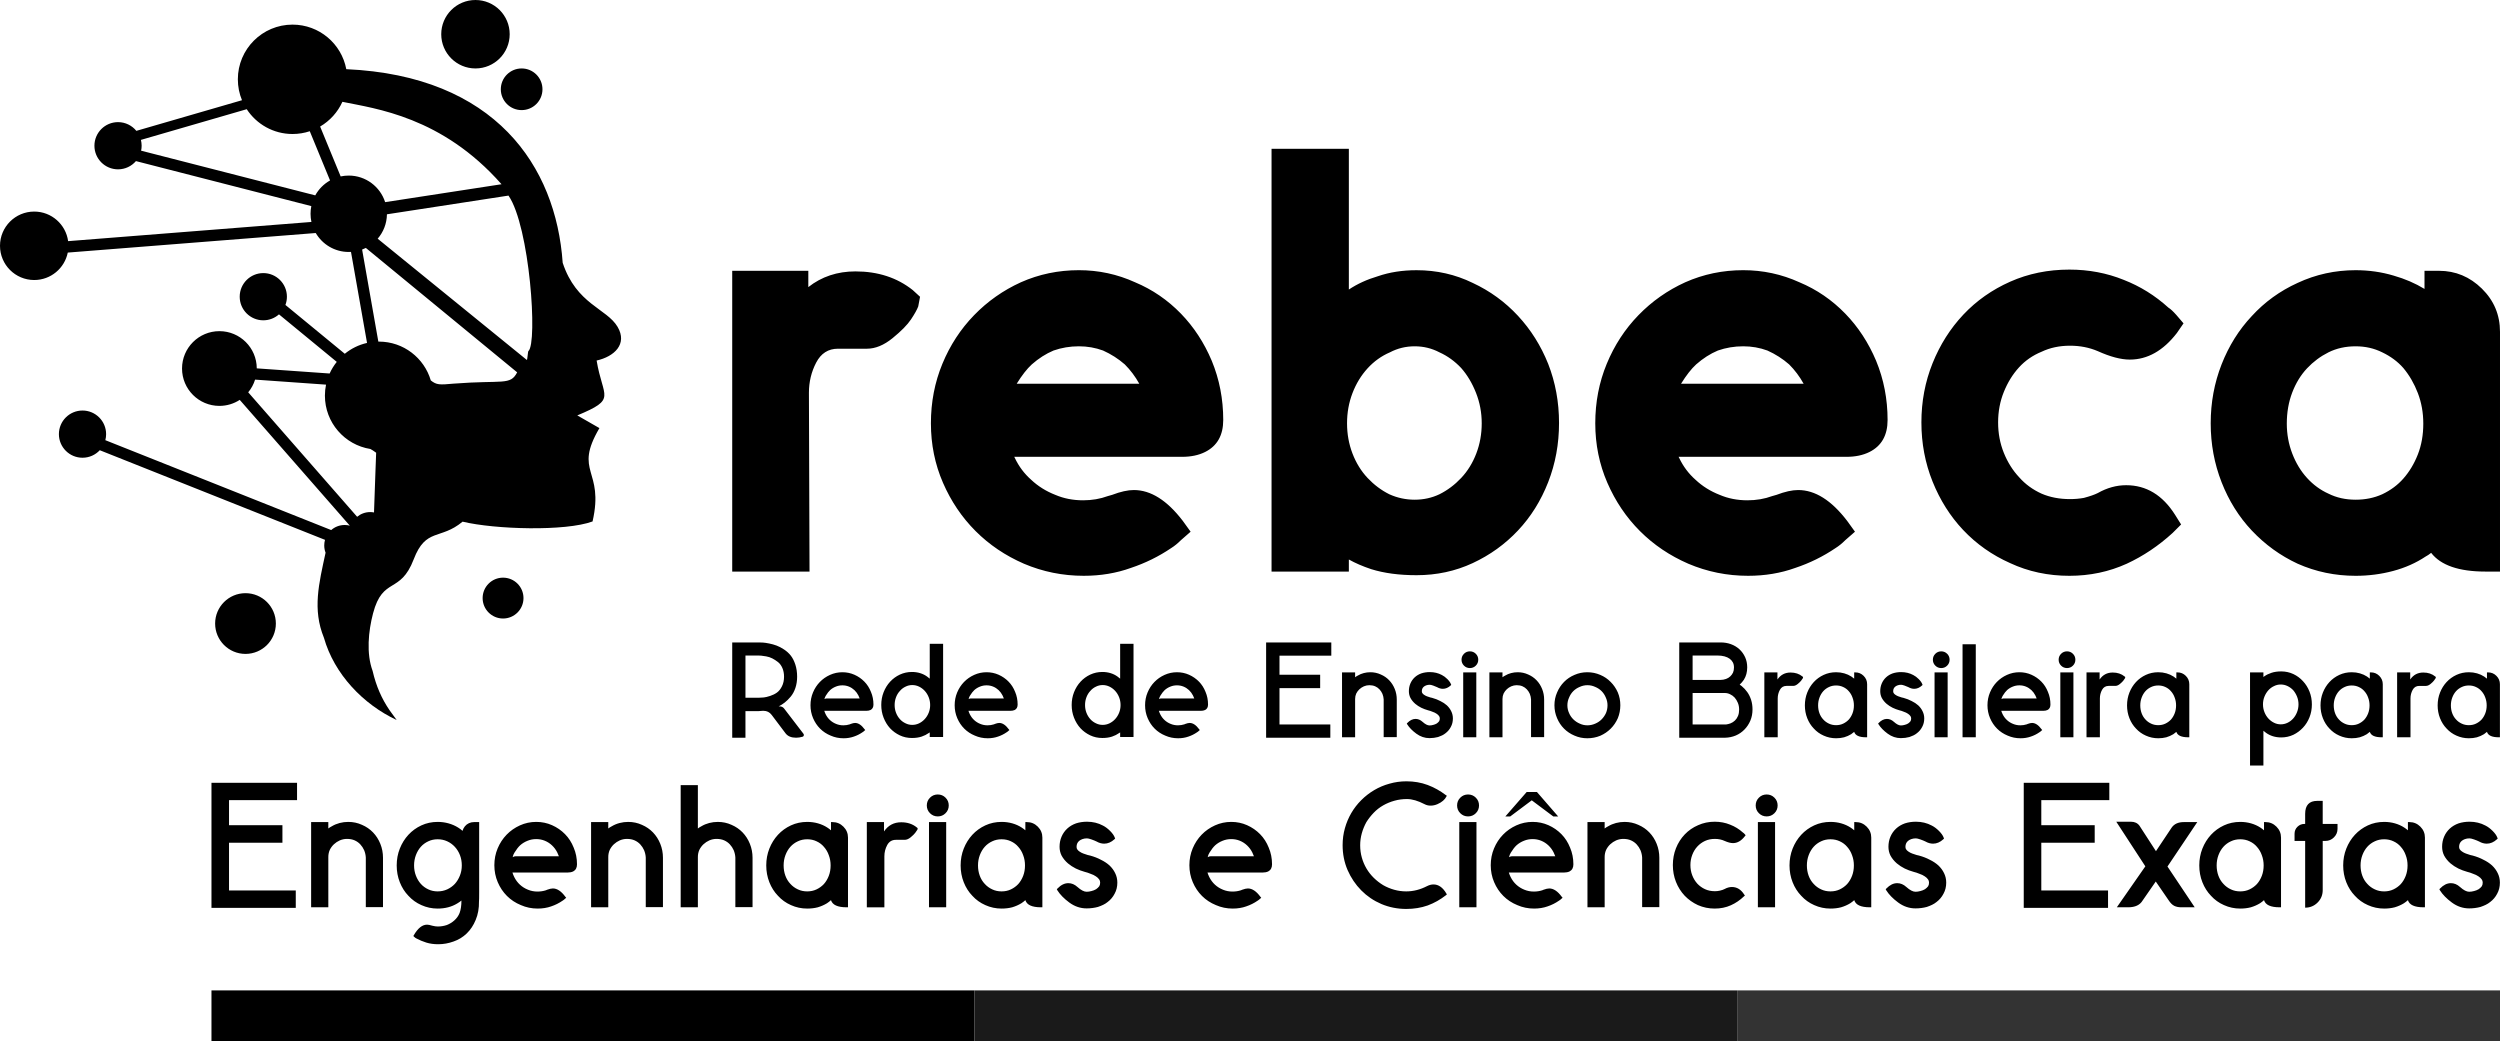 <?xml version="1.0" encoding="UTF-8"?>
<!DOCTYPE svg PUBLIC "-//W3C//DTD SVG 1.1//EN" "http://www.w3.org/Graphics/SVG/1.1/DTD/svg11.dtd">
<!-- Creator: CorelDRAW -->
<svg xmlns="http://www.w3.org/2000/svg" xml:space="preserve" width="60.636mm" height="25.252mm" version="1.1" style="shape-rendering:geometricPrecision; text-rendering:geometricPrecision; image-rendering:optimizeQuality; fill-rule:evenodd; clip-rule:evenodd"
viewBox="0 0 13871.57 5776.81"
 xmlns:xlink="http://www.w3.org/1999/xlink"
 xmlns:xodm="http://www.corel.com/coreldraw/odm/2003">
 <defs>
  <style type="text/css">
   <![CDATA[
    .fil0 {fill:black}
    .fil2 {fill:#1A1A1A}
    .fil3 {fill:#333333}
    .fil1 {fill:black;fill-rule:nonzero}
   ]]>
  </style>
 </defs>
 <g id="Camada_x0020_1">
  <path class="fil0" d="M2566.72 2894.45c179.31,43.19 570.05,54.65 721.19,-1.1 66.53,-291.41 -107.77,-269.56 38.11,-518l-122.83 -70.39c222.41,-92.86 141.75,-95.05 107.25,-304.51 97.89,-21.98 172.67,-91.16 116.33,-186.95 -59.94,-101.94 -228.65,-124.89 -304.61,-355.39 -37.4,-537.58 -375.14,-1037.35 -1200.74,-1074.3 -26.35,-140.72 -149.87,-247.23 -298.22,-247.23 -167.6,0 -303.46,135.87 -303.46,303.44 0,41.13 8.17,80.32 22.97,116.03l-586.13 170.02c-24,-29.53 -60.65,-48.41 -101.66,-48.41 -72.34,0 -130.97,58.63 -130.97,130.97 0,72.31 58.63,130.95 130.97,130.95 39.76,0 75.36,-17.73 99.4,-45.69l973.05 249.7c-2.79,13.73 -4.26,27.96 -4.26,42.51 0,15.58 1.72,30.77 4.87,45.41l-1349.99 106.49c-12.61,-92.67 -92.01,-164.07 -188.14,-164.07 -104.84,0 -189.86,85.06 -189.86,189.9 0,104.89 85.01,189.88 189.86,189.88 91.99,0 168.67,-65.43 186.15,-152.25l1375.98 -108.55c36.76,62.89 104.98,105.14 183.08,105.14 4.19,0 8.35,-0.14 12.45,-0.41l89.06 505.12c-46.05,10.36 -88.1,31.3 -123.44,60.17l-329.4 -270.89c5.35,-14.25 8.26,-29.69 8.26,-45.8 0,-72.36 -58.66,-130.97 -130.99,-130.97 -72.31,0 -130.95,58.61 -130.95,130.97 0,72.34 58.63,130.99 130.95,130.99 33.35,0 63.8,-12.51 86.93,-33.03l320.64 263.68c-15.74,19.63 -29.08,41.29 -39.51,64.51l-404.33 -28.55c-0.48,-114.11 -93.11,-206.42 -207.31,-206.42 -114.5,0 -207.36,92.83 -207.36,207.31 0,114.52 92.86,207.36 207.36,207.36 41.59,0 80.39,-12.31 112.83,-33.38l610.63 697.84c-9.08,-2.36 -18.6,-3.61 -28.44,-3.61 -28.64,0 -54.81,10.61 -74.76,28.14l-1253.24 -498.72c2.84,-10.71 4.32,-21.98 4.32,-33.56 0,-72.34 -58.63,-130.97 -130.97,-130.97 -72.31,0 -130.97,58.63 -130.97,130.97 0,72.31 58.66,130.95 130.97,130.95 37.86,0 71.97,-16.04 95.85,-41.7l1249.72 497.3c-2.77,9.84 -4.28,20.22 -4.28,30.95 0,14.21 2.63,27.82 7.41,40.35 -36.97,171.51 -73.6,313.71 -9.13,472.06 57.51,202.05 217.7,369.26 403.59,456.3l-39.85 -54.93c-42.96,-63.07 -73.98,-132.75 -93.64,-217.58 -35.48,-95.9 -23.65,-220.12 2.45,-319.25 54.13,-205.64 150.71,-104.23 225.57,-299.87 67.53,-176.47 147.76,-105.9 271.23,-208.93zm-631.65 -1920.31c94.55,0 174.62,61.95 201.93,147.44l645.77 -99.38c-330.8,-375.43 -699.74,-419.43 -882.89,-457.29 -26.03,57.54 -69.45,105.51 -123.58,137.17l113.93 276.79c14.46,-3.09 29.44,-4.74 44.84,-4.74zm211.91 214.91c-0.71,51.72 -19.93,99.01 -51.4,135.41l827.82 672.97c2.86,-0.71 5.7,-48.18 8.49,-49.3 52.21,-45.2 7.62,-691.2 -110.45,-862.87l-674.46 103.79zm-117.04 186.58c-6.73,3.36 -13.61,6.41 -20.73,9.04l90.04 510.77 3.32 -0.02c136.23,0 251.21,90.91 287.7,215.32 31.98,25.37 47.79,25.19 127.54,17.84 273.81,-21.09 313.3,11.39 351.76,-62.59l-839.63 -690.36zm-280.7 -291.61c19.08,-34.64 47.58,-63.39 82.06,-82.77l-112.44 -273.13c-30.08,9.97 -62.2,15.4 -95.65,15.4 -106.4,0 -199.99,-54.79 -254.16,-137.65l-587.18 170.34c2.63,10.36 4.03,21.23 4.03,32.42 0,9.43 -1.01,18.6 -2.91,27.45l966.25 247.94zm304.79 1757.31c7.25,0 14.34,0.69 21.23,2.01l8.19 -232.43 3.68 -98.87c-13.41,-10 -23.68,-16.45 -31.84,-20.77 -143.07,-22.69 -252.47,-146.62 -252.47,-296.05 0,-20.93 2.15,-41.34 6.25,-61.01l-393.64 -27.89c-8.08,26.1 -21.14,49.89 -38.14,70.42l604.36 690.72c19.63,-16.31 44.86,-26.13 72.38,-26.13zm584.14 -2841.33c104.87,0 189.92,84.99 189.92,189.86 0,104.89 -85.06,189.92 -189.92,189.92 -104.84,0 -189.88,-85.03 -189.88,-189.92 0,-104.87 85.03,-189.86 189.88,-189.86zm256.24 379.78c63.85,0 115.57,51.75 115.57,115.55 0,63.85 -51.72,115.6 -115.57,115.6 -63.83,0 -115.57,-51.75 -115.57,-115.6 0,-63.8 51.75,-115.55 115.57,-115.55zm-103.13 2825.41c62.61,0 113.38,50.74 113.38,113.31 0,62.66 -50.76,113.4 -113.38,113.4 -62.59,0 -113.33,-50.74 -113.33,-113.4 0,-62.57 50.74,-113.31 113.33,-113.31zm-1429.12 86.11c93.09,0 168.51,75.45 168.51,168.49 0,93.06 -75.43,168.49 -168.51,168.49 -93.02,0 -168.47,-75.43 -168.47,-168.49 0,-93.04 75.45,-168.49 168.47,-168.49zm3702.65 -1681.48l40.22 36.85 -10.07 53.58c-6.68,17.91 -20.09,41.89 -40.19,72.06 -20.11,30.15 -54.17,64.81 -102.21,103.88 -48.04,39.12 -95.51,58.66 -142.43,58.66l-160.85 0c-53.6,0 -93.82,25.71 -120.63,77.07 -26.81,51.36 -40.22,107.22 -40.22,167.55l3.34 991.94 -428.94 0 0 -1668.87 422.24 0 0 90.48c73.73,-58.06 160.85,-87.12 261.39,-87.12 125.11,0 231.24,34.64 318.36,103.91zm1658.8 392.04c42.46,102.79 63.69,212.23 63.69,328.42 0,84.92 -33.51,144.12 -100.54,177.62 -35.76,17.87 -78.19,26.81 -127.33,26.81l-931.62 0c0,0 0.55,1.12 1.67,3.34 1.12,2.24 1.67,3.34 1.67,3.34 22.35,46.92 52.5,87.14 90.5,120.65 37.95,35.76 82.65,63.67 134.04,83.8 46.92,20.09 98.3,30.17 154.14,30.17 49.16,0 94.96,-7.87 137.4,-23.49l23.47 -6.68c46.9,-17.87 87.12,-26.81 120.63,-26.81 93.82,0 184.32,56.99 271.43,170.89l43.58 60.33 -53.62 46.9c-17.87,17.91 -35.76,32.39 -53.62,43.58 -69.25,46.94 -144.1,83.8 -224.54,110.59 -80.41,29.05 -167.55,43.58 -261.37,43.58 -116.19,0 -226.78,-22.35 -331.78,-67.05 -102.74,-44.68 -192.12,-105.01 -268.07,-180.96 -75.97,-75.95 -136.28,-165.33 -180.98,-268.09 -44.66,-102.74 -67.01,-212.8 -67.01,-330.09 0,-117.27 21.21,-227.3 63.67,-330.05 42.44,-102.79 101.09,-192.69 175.95,-269.79 74.83,-77.05 161.4,-137.95 259.7,-182.63 100.54,-44.68 207.77,-67.05 321.72,-67.05 109.47,0 213.35,22.37 311.65,67.05 96.06,40.19 180.96,98.28 254.69,174.25 71.49,73.71 128.45,160.87 170.89,261.37zm-1082.4 127.36c22.35,0 249.11,0 680.29,0 -22.35,-40.22 -49.16,-75.95 -80.44,-107.22 -35.76,-31.27 -75.97,-56.99 -120.65,-77.07 -42.44,-15.65 -87.12,-23.47 -134.04,-23.47 -49.16,0 -96.06,7.82 -140.76,23.47 -42.44,17.87 -82.65,43.56 -120.63,77.07 -26.81,24.55 -54.72,60.33 -83.78,107.22zm2948.99 -110.56c40.19,102.74 60.3,212.23 60.3,328.38 0,116.19 -20.11,225.66 -60.3,328.42 -40.22,102.79 -96.06,192.14 -167.55,268.12 -71.51,75.95 -155.29,136.28 -251.35,180.96 -96.06,44.68 -199.94,67.01 -311.65,67.01 -96.06,0 -179.86,-11.16 -251.35,-33.51 -46.9,-15.65 -88.24,-33.49 -123.99,-53.6l0 67.01 -428.94 0 0 -2345.78 428.94 0 0 780.79c46.94,-31.3 100.54,-55.82 160.87,-73.73 64.79,-22.3 136.28,-33.51 214.47,-33.51 111.71,0 215.59,23.49 311.65,70.42 96.06,44.66 179.84,105.55 251.35,182.63 71.49,77.05 127.33,165.88 167.55,266.42zm-482.57 633.32c35.73,-37.98 63.67,-83.2 83.78,-135.68 20.11,-52.53 30.15,-108.39 30.15,-167.6 0,-59.21 -10.61,-115.57 -31.82,-169.22 -21.23,-53.6 -48.59,-99.4 -82.11,-137.4 -35.73,-37.95 -75.97,-67.01 -120.63,-87.14 -42.46,-22.3 -88.26,-33.49 -137.4,-33.49 -49.16,0 -94.96,11.19 -137.4,33.49 -46.92,20.13 -88.26,49.73 -124.02,88.81 -35.73,39.12 -63.64,84.92 -83.75,137.4 -20.13,52.53 -30.17,108.35 -30.17,167.55 0,59.21 10.04,115.07 30.17,167.6 20.11,52.48 48.02,97.71 83.75,135.68 35.76,38 75.97,68.15 120.65,90.48 44.68,20.13 91.6,30.2 140.76,30.2 49.14,0 94.94,-10.07 137.4,-30.2 44.66,-22.33 84.9,-52.48 120.63,-90.48zm2302.22 -650.12c42.44,102.79 63.67,212.23 63.67,328.42 0,84.92 -33.51,144.12 -100.52,177.62 -35.76,17.87 -78.19,26.81 -127.36,26.81l-931.62 0c0,0 0.57,1.12 1.67,3.34 1.12,2.24 1.69,3.34 1.69,3.34 22.33,46.92 52.5,87.14 90.48,120.65 37.98,35.76 82.65,63.67 134.04,83.8 46.92,20.09 98.3,30.17 154.14,30.17 49.16,0 94.96,-7.87 137.4,-23.49l23.47 -6.68c46.92,-17.87 87.14,-26.81 120.63,-26.81 93.84,0 184.32,56.99 271.46,170.89l43.56 60.33 -53.62 46.9c-17.87,17.91 -35.73,32.39 -53.62,43.58 -69.25,46.94 -144.08,83.8 -224.51,110.59 -80.44,29.05 -167.55,43.58 -261.39,43.58 -116.17,0 -226.76,-22.35 -331.76,-67.05 -102.76,-44.68 -192.14,-105.01 -268.09,-180.96 -75.95,-75.95 -136.28,-165.33 -180.96,-268.09 -44.68,-102.74 -67.03,-212.8 -67.03,-330.09 0,-117.27 21.23,-227.3 63.69,-330.05 42.44,-102.79 101.09,-192.69 175.92,-269.79 74.83,-77.05 161.42,-137.95 259.72,-182.63 100.52,-44.68 207.75,-67.05 321.7,-67.05 109.47,0 213.35,22.37 311.65,67.05 96.08,40.19 180.96,98.28 254.69,174.25 71.49,73.71 128.45,160.87 170.91,261.37zm-1082.42 127.36c22.35,0 249.11,0 680.29,0 -22.35,-40.22 -49.16,-75.95 -80.44,-107.22 -35.73,-31.27 -75.95,-56.99 -120.63,-77.07 -42.46,-15.65 -87.14,-23.47 -134.06,-23.47 -49.14,0 -96.06,7.82 -140.74,23.47 -42.46,17.87 -82.65,43.56 -120.65,77.07 -26.81,24.55 -54.72,60.33 -83.78,107.22zm2469.77 562.98c111.71,0 202.19,54.77 271.46,164.21l33.51 53.65 -46.92 46.9c-78.19,71.51 -163.09,128.43 -254.69,170.89 -98.3,44.7 -204.41,67.05 -318.36,67.05 -118.41,0 -227.88,-23.47 -328.42,-70.37 -100.52,-44.68 -187.66,-106.13 -261.39,-184.32 -71.49,-75.95 -127.88,-165.33 -169.22,-268.09 -41.32,-102.79 -62,-212.23 -62,-328.42 0,-116.19 20.68,-225.66 62,-328.42 41.34,-102.74 98.3,-192.67 170.91,-269.76 72.61,-77.07 159.18,-137.95 259.7,-182.63 100.54,-44.66 210.01,-67.01 328.42,-67.01 107.25,0 207.77,18.96 301.59,56.96 91.6,35.73 174.28,87.14 248.01,154.14 11.16,6.68 25.69,20.11 43.56,40.24l40.22 46.9 -36.88 53.6c-75.95,98.32 -163.09,147.44 -261.37,147.44 -49.16,0 -108.37,-15.62 -177.62,-46.9 -46.92,-20.11 -98.3,-30.15 -154.17,-30.15 -58.08,0 -110.59,11.16 -157.51,33.49 -49.14,20.13 -91.03,49.14 -125.64,87.14 -34.64,37.98 -62.57,83.2 -83.8,135.73 -21.21,52.48 -31.82,108.89 -31.82,169.22 0,60.3 10.61,116.74 31.82,169.22 21.23,52.53 49.71,97.75 85.47,135.73 33.51,38 74.83,68.17 123.97,90.48 46.92,20.13 99.42,30.17 157.51,30.17 26.81,0 52.5,-2.24 77.1,-6.7 33.51,-8.94 59.21,-17.87 77.07,-26.83 51.38,-29.03 103.88,-43.56 157.48,-43.56zm1735.9 -1189.64c91.6,0 170.89,32.97 237.92,98.87 67.03,65.89 100.54,145.79 100.54,239.61l0 1330.38 -80.44 0c-147.44,0 -247.99,-34.61 -301.59,-103.88 -11.19,8.94 -21.25,15.62 -30.17,20.13 -53.62,35.73 -113.93,62.55 -180.96,80.41 -67.03,17.87 -136.28,26.81 -207.77,26.81 -113.95,0 -221.17,-22.35 -321.72,-67.05 -96.06,-44.68 -180.96,-106.1 -254.69,-184.27 -71.49,-75.97 -127.33,-165.33 -167.55,-268.12 -40.22,-102.76 -60.33,-211.68 -60.33,-326.75 0,-115.03 20.11,-223.94 60.33,-326.71 40.22,-102.79 96.06,-192.14 167.55,-268.12 71.51,-78.17 156.39,-139.62 254.69,-184.27 100.54,-46.92 207.77,-70.42 321.72,-70.42 73.71,0 144.1,10.09 211.11,30.17 62.57,17.87 119.53,42.46 170.91,73.73l0 -100.54 80.44 0zm-117.29 1018.75c20.11,-51.4 30.15,-108.35 30.15,-170.89 0,-60.33 -10.04,-116.74 -30.15,-169.27 -20.11,-52.48 -46.92,-98.83 -80.44,-139.07 -31.27,-35.71 -70.37,-64.76 -117.29,-87.14 -44.68,-22.3 -93.84,-33.49 -147.44,-33.49 -55.84,0 -106.13,11.19 -150.8,33.49 -44.68,22.37 -84.35,51.98 -118.96,88.81 -34.64,36.9 -62,81.58 -82.11,134.04 -20.11,52.53 -30.17,110.04 -30.17,172.63 0,58.06 10.07,113.36 30.17,165.88 20.11,52.48 47.47,97.71 82.11,135.68 34.61,38 74.28,67.05 118.96,87.14 44.68,22.35 94.96,33.54 150.8,33.54 53.6,0 102.76,-10.07 147.44,-30.2 46.92,-22.33 86.02,-51.38 117.29,-87.09 33.51,-38.02 60.33,-82.68 80.44,-134.06z"/>
  <path class="fil1" d="M4416.8 4093.27c-25.74,0 -44.82,-7.76 -57.19,-23.2 -5.65,-7.71 -30.91,-41.2 -75.72,-100.48l-2.33 -3.07c-11.32,-14.94 -26.26,-22.42 -44.82,-22.42 -2.06,0 -3.87,0 -5.42,0 -8.24,1.01 -15.19,1.53 -20.86,1.53l-74.19 0 0 147.62 -73.41 0 0 -528.64 147.6 0c7.23,0 14.94,0.27 23.2,0.78 8.24,0.5 19.58,2.17 34,5.03 14.44,2.81 28.21,6.68 41.36,11.6 13.13,4.87 26.9,12.08 41.34,21.6 14.44,9.54 26.79,20.75 37.11,33.63 10.29,12.88 18.8,29.51 25.51,49.85 6.68,20.38 10.04,42.89 10.04,67.62 0,22.69 -3.23,43.56 -9.68,62.64 -6.43,19.06 -15.19,35.16 -26.26,48.29 -11.07,13.15 -21.89,23.81 -32.46,32.07 -10.57,8.24 -21.78,15.44 -33.63,21.62l5.42 0c10.29,0 18.53,4.14 24.73,12.35 64.4,84.03 99.95,130.4 106.65,139.14 2.59,3.59 3.34,6.95 2.31,10.07 -1.03,3.59 -3.34,5.93 -6.95,6.95 -12.35,3.59 -24.46,5.4 -36.33,5.4zm-280.54 -221.81l74.19 0c8.76,0 17.91,-0.53 27.43,-1.53 9.54,-1.05 21.39,-3.87 35.57,-8.53 14.16,-4.6 26.65,-10.8 37.47,-18.55 10.82,-7.71 20.09,-19.31 27.82,-34.73 7.73,-15.49 11.6,-33.24 11.6,-53.37 0,-18 -3.09,-34.11 -9.27,-48.29 -6.2,-14.16 -14.44,-25.23 -24.75,-33.22 -10.29,-8.01 -20.73,-14.69 -31.27,-20.09 -10.57,-5.42 -21.92,-9.15 -34.02,-11.21 -12.12,-2.06 -21.14,-3.34 -27.06,-3.87 -5.9,-0.53 -11.21,-0.8 -15.83,-0.8l-71.88 0 0 234.19zm3245.23 221.81l-356.28 0 0 -528.64 361.71 0 0 73.43 -287.52 0 0 105.85 225.68 0 0 74.21 -225.68 0 0 201.71 282.1 0 0 73.43zm64.92 -2.33l0 -360.15 72.63 0 0 27.06c4.64,-3.59 9.54,-6.7 14.69,-9.27 10.32,-6.18 21.39,-10.84 33.24,-13.93 11.85,-3.07 23.95,-4.64 36.33,-4.64 20.61,0 39.92,4.14 57.95,12.4 18.05,7.73 33.63,18.39 46.76,32.07 13.15,13.61 23.45,29.74 30.93,48.29 7.46,18.55 11.21,38.11 11.21,58.73l0 208.68 -72.66 0 0 -209.44c-0.53,-10.34 -2.84,-20.61 -6.95,-30.95 -4.12,-9.27 -9.54,-17.48 -16.24,-24.68 -6.68,-7.25 -14.66,-12.93 -23.95,-17 -9.29,-4.14 -20.09,-6.22 -32.46,-6.22 -10.29,0 -20.34,2.08 -30.13,6.22 -9.29,4.07 -17.52,9.52 -24.73,16.2 -7.23,6.73 -13.15,14.69 -17.8,23.95 -4.12,9.27 -6.18,19.35 -6.18,30.15l0 212.53 -72.63 0zm533.26 -1.53c-15.44,4.12 -31.43,6.2 -47.9,6.2 -26.29,0 -50.63,-8.26 -73.05,-24.75 -22.42,-16.47 -39.28,-33.74 -50.63,-51.77l-2.31 -4.64 3.09 -3.09c14.44,-14.94 29.63,-22.4 45.59,-22.4 13.91,0 26.81,5.4 38.64,16.2 14.94,13.41 27.84,20.09 38.66,20.09 6.7,0 13.63,-1.01 20.86,-3.09 6.68,-1.51 13.13,-4.12 19.31,-7.71 5.17,-3.61 9.54,-7.73 13.15,-12.35 2.56,-4.14 3.84,-9.27 3.84,-15.49 0,-5.12 -1.28,-9.52 -3.84,-13.13 -3.61,-5.12 -8.24,-9.54 -13.91,-13.13 -6.7,-4.62 -14.18,-8.24 -22.42,-10.82 -8.24,-3.59 -16.75,-6.45 -25.51,-8.49 -12.88,-3.64 -25.26,-8.26 -37.11,-13.93 -12.35,-6.18 -23.43,-13.41 -33.22,-21.62 -11.35,-9.79 -20.36,-20.86 -27.06,-33.26 -5.67,-11.32 -8.49,-23.7 -8.49,-37.08 0,-15.44 2.81,-29.76 8.49,-42.89 5.67,-13.15 13.66,-24.48 23.95,-34.02 10.32,-9.49 22.69,-16.86 37.11,-22.01 14.44,-4.62 29.9,-6.95 46.37,-6.95 24.73,0 47.15,5.4 67.24,16.22 10.32,5.15 20.5,12.74 30.54,22.81 10.04,10.07 16.61,19.47 19.7,28.21l1.56 3.89 -3.09 3.07c-13.41,12.38 -27.82,18.55 -43.28,18.55 -10.82,0 -21.64,-3.09 -32.46,-9.29 -5.15,-2.56 -12.1,-5.4 -20.86,-8.49 -8.76,-3.11 -15.21,-4.64 -19.33,-4.64 -7.21,0 -13.66,1.05 -19.31,3.11 -5.67,2.06 -10.32,4.62 -13.93,7.73 -3.59,3.09 -6.29,6.7 -8.1,10.8 -1.81,4.14 -2.7,8.76 -2.7,13.91 0,4.12 0.75,7.46 2.31,10.07 2.56,4.12 5.93,7.48 10.04,10.02 5.15,3.64 10.57,6.45 16.24,8.53 6.7,2.59 12.86,4.64 18.53,6.18l10.07 2.29c17,4.67 32.19,10.59 45.59,17.8 13.91,6.68 26.01,14.69 36.33,23.95 10.29,9.79 18.28,20.61 23.95,32.46 6.18,12.35 9.27,25.78 9.27,40.17 0,17.55 -3.84,33.24 -11.58,47.17 -7.23,13.89 -17.02,25.48 -29.37,34.75 -5.67,4.67 -11.99,8.67 -18.94,12.01 -6.95,3.34 -14.3,6.31 -22.03,8.88zm211.77 1.53l-72.66 0 0 -360.15 72.66 0 0 360.15zm10.82 -430.45c0,12.88 -4.51,23.81 -13.52,32.83 -9.01,9.01 -19.97,13.54 -32.85,13.54 -12.88,0 -23.84,-4.53 -32.85,-13.54 -9.01,-9.01 -13.52,-19.95 -13.52,-32.83 0,-12.88 4.51,-23.84 13.52,-32.87 9.01,-9.01 19.97,-13.5 32.85,-13.5 12.88,0 23.84,4.48 32.85,13.5 9.01,9.04 13.52,19.99 13.52,32.87zm61.84 430.45l0 -360.15 72.63 0 0 27.06c4.64,-3.59 9.54,-6.7 14.69,-9.27 10.32,-6.18 21.39,-10.84 33.24,-13.93 11.85,-3.07 23.95,-4.64 36.33,-4.64 20.61,0 39.92,4.14 57.95,12.4 18.05,7.73 33.63,18.39 46.76,32.07 13.13,13.61 23.45,29.74 30.93,48.29 7.46,18.55 11.21,38.11 11.21,58.73l0 208.68 -72.66 0 0 -209.44c-0.53,-10.34 -2.84,-20.61 -6.95,-30.95 -4.14,-9.27 -9.54,-17.48 -16.24,-24.68 -6.68,-7.25 -14.66,-12.93 -23.95,-17 -9.29,-4.14 -20.09,-6.22 -32.46,-6.22 -10.29,0 -20.36,2.08 -30.13,6.22 -9.29,4.07 -17.52,9.52 -24.73,16.2 -7.23,6.73 -13.15,14.69 -17.8,23.95 -4.12,9.27 -6.18,19.35 -6.18,30.15l0 212.53 -72.63 0zm615.18 -8.46c-22.67,9.27 -46.62,13.89 -71.88,13.89 -25.23,0 -48.93,-4.9 -71.1,-14.69 -22.14,-9.27 -41.48,-22.17 -57.95,-38.64 -16.49,-16.47 -29.37,-35.83 -38.64,-57.97 -9.81,-22.67 -14.69,-46.62 -14.69,-71.88 0,-25.23 4.87,-48.93 14.69,-71.08 9.27,-22.19 22.14,-41.61 38.64,-58.36 16.47,-16.75 35.8,-29.76 57.95,-39.03 22.17,-9.79 45.87,-14.71 71.1,-14.71 25.26,0 49.21,4.92 71.88,14.71 22.17,9.27 41.48,22.42 57.97,39.42 16.49,16.49 29.63,35.78 39.42,57.97 9.29,22.14 13.91,45.85 13.91,71.08 0,25.26 -4.62,49.21 -13.91,71.88 -9.79,22.14 -22.92,41.5 -39.42,57.97 -16.49,16.47 -35.8,29.63 -57.97,39.44zm-28.6 -271.3c-13.41,-6.2 -27.57,-9.29 -42.51,-9.29 -14.94,0 -29.12,3.09 -42.51,9.29 -13.91,5.65 -25.9,13.52 -35.94,23.56 -10.04,10.04 -17.91,22.05 -23.56,35.94 -6.18,13.41 -9.29,27.68 -9.29,42.89 0,15.19 3.11,29.49 9.29,42.89 5.65,13.41 13.63,25.14 23.95,35.16 10.29,10.04 22.17,17.94 35.55,23.59 12.88,6.2 27.04,9.29 42.51,9.29 14.94,0 29.37,-3.09 43.28,-9.29 13.41,-5.65 24.98,-13.41 34.77,-23.2 10.32,-10.29 18.55,-22.14 24.73,-35.55 5.67,-13.41 8.51,-27.82 8.51,-43.28 0,-14.92 -3.09,-29.1 -9.29,-42.51 -5.65,-13.89 -13.52,-25.9 -23.56,-35.94 -10.04,-10.04 -22.03,-17.91 -35.94,-23.56zm466.83 282.1l0 -528.64 229.52 0c20.09,0 38.91,3.09 56.41,9.27 18.55,6.73 34.52,16.22 47.93,28.62 13.41,12.33 23.95,27.04 31.68,44.04 7.73,17 11.6,35.8 11.6,56.41 0,26.29 -6.2,49.23 -18.55,68.79 -6.7,9.79 -14.44,18.78 -23.2,27.06 3.61,2.56 7.23,5.15 10.82,7.73 11.85,9.77 22.28,20.98 31.3,33.63 9.01,12.61 16.11,27.02 21.28,43.24 5.15,16.27 7.73,33.88 7.73,52.96 0,22.67 -4,43.42 -11.99,62.23 -8.01,18.8 -18.94,35.3 -32.85,49.44 -13.91,14.21 -29.9,25.14 -47.93,32.87 -18.53,7.73 -38.11,11.83 -58.73,12.35l-255.03 0zm259.68 -73.43c8.24,-1.01 16.47,-3.09 24.73,-6.15 9.27,-3.61 17.5,-8.92 24.73,-15.88 7.21,-6.93 12.88,-15.42 17,-25.48 4.12,-10.07 6.18,-21.76 6.18,-35.16 0,-13.41 -2.31,-25.78 -6.95,-37.13 -4.64,-11.3 -10.57,-21.09 -17.78,-29.35 -7.73,-8.24 -16.22,-14.41 -25.51,-18.55 -9.27,-4.62 -19.06,-6.93 -29.35,-6.93l-178.53 0 0 174.64 185.49 0zm-185.49 -247.3l155.33 0c10.29,0 20.34,-1.78 30.15,-5.4 8.76,-3.11 16.47,-7.73 23.17,-13.93 6.2,-5.67 11.32,-12.61 15.46,-20.89 3.59,-8.21 5.4,-17.73 5.4,-28.55 0,-11.35 -2.17,-21 -6.57,-29.01 -4.37,-7.98 -10.18,-14.53 -17.39,-19.7 -7.73,-5.67 -17.27,-10.07 -28.6,-13.13 -11.85,-3.11 -24.48,-4.67 -37.88,-4.67l-139.09 0 0 135.27zm398.01 318.4l0 -360.15 72.63 0 0 39.42c17.55,-25.74 41.75,-38.62 72.66,-38.62 26.29,0 48.18,7.21 65.7,21.62l3.87 3.09 -0.78 6.18c-2.59,4.14 -5.79,8.76 -9.65,13.93 -3.87,5.15 -10.18,11.35 -18.94,18.55 -8.76,7.21 -17.27,10.82 -25.51,10.82l-37.11 0c-16.47,0 -28.71,7.32 -36.69,22.01 -7.98,14.69 -11.99,30.56 -11.99,47.56l0 215.59 -74.19 0zm442.85 0c-13.91,3.61 -28.85,5.42 -44.82,5.42 -24.23,0 -47.15,-4.9 -68.79,-14.69 -21.14,-9.27 -39.42,-22.42 -54.88,-39.42 -15.44,-15.97 -27.57,-35.05 -36.33,-57.19 -8.74,-22.14 -13.13,-45.87 -13.13,-71.1 0,-25.23 4.39,-48.96 13.13,-71.12 8.76,-22.12 20.89,-41.59 36.33,-58.34 15.46,-16.75 33.74,-30.01 54.88,-39.78 21.12,-9.79 44.04,-14.71 68.79,-14.71 15.97,0 31.16,2.06 45.59,6.2 14.41,4.12 27.54,10.07 39.42,17.78 5.65,3.61 10.8,7.48 15.44,11.58l0 -34.77 6.2 0c18.03,0 33.49,6.47 46.35,19.35 12.9,12.88 19.33,28.32 19.33,46.35l0 294.45 -6.18 0c-37.61,0 -59.5,-10.02 -65.7,-30.11 -5.15,4.62 -10.82,9.01 -17,13.11 -11.85,7.23 -24.73,12.9 -38.64,17zm-5.42 -278.98c-11.85,-5.67 -24.98,-8.51 -39.39,-8.51 -14.44,0 -27.57,2.84 -39.44,8.51 -12.35,5.67 -22.92,13.41 -31.68,23.17 -8.74,9.79 -15.69,21.53 -20.86,35.16 -5.15,13.66 -7.73,28.21 -7.73,43.67 0,15.46 2.45,29.88 7.34,43.31 4.9,13.38 11.99,24.98 21.25,34.75 8.76,9.79 19.33,17.55 31.68,23.2 11.87,5.67 25,8.49 39.44,8.49 14.41,0 27.54,-2.81 39.39,-8.49 11.85,-5.65 22.17,-13.13 30.93,-22.4 8.74,-9.81 15.72,-21.41 20.86,-34.82 5.15,-13.36 7.73,-28.05 7.73,-44.04 0,-15.46 -2.59,-29.88 -7.73,-43.28 -4.64,-13.41 -11.6,-25.23 -20.86,-35.55 -8.26,-9.77 -18.55,-17.5 -30.93,-23.17zm367.88 277.45c-15.44,4.12 -31.43,6.2 -47.93,6.2 -26.26,0 -50.6,-8.26 -73.02,-24.75 -22.42,-16.47 -39.28,-33.74 -50.63,-51.77l-2.31 -4.64 3.09 -3.09c14.41,-14.94 29.63,-22.4 45.59,-22.4 13.91,0 26.79,5.4 38.64,16.2 14.94,13.41 27.84,20.09 38.64,20.09 6.7,0 13.66,-1.01 20.89,-3.09 6.68,-1.51 13.13,-4.12 19.31,-7.71 5.15,-3.61 9.54,-7.73 13.13,-12.35 2.59,-4.14 3.87,-9.27 3.87,-15.49 0,-5.12 -1.28,-9.52 -3.87,-13.13 -3.59,-5.12 -8.24,-9.54 -13.89,-13.13 -6.7,-4.62 -14.18,-8.24 -22.44,-10.82 -8.24,-3.59 -16.72,-6.45 -25.48,-8.49 -12.88,-3.64 -25.26,-8.26 -37.11,-13.93 -12.35,-6.18 -23.43,-13.41 -33.22,-21.62 -11.35,-9.79 -20.36,-20.86 -27.06,-33.26 -5.67,-11.32 -8.49,-23.7 -8.49,-37.08 0,-15.44 2.81,-29.76 8.49,-42.89 5.67,-13.15 13.66,-24.48 23.95,-34.02 10.32,-9.49 22.67,-16.86 37.11,-22.01 14.44,-4.62 29.88,-6.95 46.37,-6.95 24.73,0 47.15,5.4 67.24,16.22 10.32,5.15 20.5,12.74 30.54,22.81 10.04,10.07 16.61,19.47 19.7,28.21l1.56 3.89 -3.11 3.07c-13.38,12.38 -27.82,18.55 -43.26,18.55 -10.82,0 -21.64,-3.09 -32.46,-9.29 -5.17,-2.56 -12.12,-5.4 -20.86,-8.49 -8.76,-3.11 -15.21,-4.64 -19.33,-4.64 -7.21,0 -13.66,1.05 -19.31,3.11 -5.67,2.06 -10.32,4.62 -13.93,7.73 -3.61,3.09 -6.29,6.7 -8.12,10.8 -1.78,4.14 -2.7,8.76 -2.7,13.91 0,4.12 0.78,7.46 2.33,10.07 2.56,4.12 5.93,7.48 10.04,10.02 5.15,3.64 10.57,6.45 16.22,8.53 6.7,2.59 12.88,4.64 18.55,6.18l10.04 2.29c17,4.67 32.21,10.59 45.59,17.8 13.93,6.68 26.03,14.69 36.33,23.95 10.32,9.79 18.3,20.61 23.97,32.46 6.18,12.35 9.27,25.78 9.27,40.17 0,17.55 -3.87,33.24 -11.6,47.17 -7.21,13.89 -17,25.48 -29.37,34.75 -5.65,4.67 -11.96,8.67 -18.92,12.01 -6.95,3.34 -14.3,6.31 -22.03,8.88zm211.75 1.53l-72.63 0 0 -360.15 72.63 0 0 360.15zm10.84 -430.45c0,12.88 -4.51,23.81 -13.52,32.83 -9.04,9.01 -19.97,13.54 -32.85,13.54 -12.88,0 -23.84,-4.53 -32.85,-13.54 -9.01,-9.01 -13.54,-19.95 -13.54,-32.83 0,-12.88 4.53,-23.84 13.54,-32.87 9.01,-9.01 19.97,-13.5 32.85,-13.5 12.88,0 23.81,4.48 32.85,13.5 9.01,9.04 13.52,19.99 13.52,32.87zm145.29 430.45l-73.43 0 0 -516.24 73.43 0 0 516.24zm305.27 -3.87c-17.52,6.2 -36.58,9.29 -57.19,9.29 -25.23,0 -48.93,-4.9 -71.1,-14.69 -22.67,-9.27 -42.25,-22.17 -58.73,-38.64 -16.49,-16.47 -29.51,-35.96 -39.05,-58.36 -9.54,-22.42 -14.3,-46.23 -14.3,-71.49 0,-25.23 4.64,-48.93 13.91,-71.08 9.29,-22.19 21.92,-41.48 37.88,-57.97 15.97,-16.52 34.77,-29.65 56.41,-39.42 21.64,-9.79 44.56,-14.71 68.79,-14.71 23.7,0 45.98,4.64 66.85,13.91 20.86,9.29 39.17,21.92 54.86,37.91 15.72,15.95 27.98,35 36.72,57.17 9.29,21.66 13.93,45.09 13.93,70.35 0,14.41 -5.42,24.46 -16.24,30.13 -6.7,3.11 -14.69,4.64 -23.95,4.64l-232.64 0c2.06,6.68 4.62,13.15 7.73,19.33 6.18,12.35 14.16,23.04 23.95,32.05 9.79,9.04 21.14,16.13 34.02,21.25 12.35,5.15 25.76,7.76 40.17,7.76 12.38,0 24.23,-1.81 35.55,-5.42l5.42 -2.33c9.79,-3.59 17.78,-5.4 23.95,-5.4 18.03,0 35.55,11.6 52.55,34.77l3.87 4.67 -4.62 3.84c-3.61,3.61 -7.23,6.43 -10.84,8.49 -14.94,10.32 -30.91,18.3 -47.9,23.95zm-27.06 -277.43c-11.32,-4.67 -23.43,-6.95 -36.31,-6.95 -12.88,0 -25,2.29 -36.33,6.95 -11.85,4.62 -22.42,11.07 -31.68,19.33 -7.73,7.21 -15.72,17.48 -23.95,30.88 -3.61,5.67 -6.2,12.12 -7.73,19.33 4.12,-2.59 7.98,-3.84 11.58,-3.84l183.95 0c-2.06,-5.67 -4.37,-11.1 -6.95,-16.27 -5.67,-11.3 -13.02,-21.23 -22.03,-29.76 -9.01,-8.46 -19.19,-15.05 -30.54,-19.67zm263.54 281.29l-72.63 0 0 -360.15 72.63 0 0 360.15zm10.82 -430.45c0,12.88 -4.51,23.81 -13.52,32.83 -9.01,9.01 -19.95,13.54 -32.85,13.54 -12.88,0 -23.81,-4.53 -32.83,-13.54 -9.01,-9.01 -13.54,-19.95 -13.54,-32.83 0,-12.88 4.53,-23.84 13.54,-32.87 9.01,-9.01 19.95,-13.5 32.83,-13.5 12.9,0 23.84,4.48 32.85,13.5 9.01,9.04 13.52,19.99 13.52,32.87zm61.84 430.45l0 -360.15 72.66 0 0 39.42c17.52,-25.74 41.73,-38.62 72.66,-38.62 26.26,0 48.16,7.21 65.68,21.62l3.87 3.09 -0.78 6.18c-2.56,4.14 -5.79,8.76 -9.65,13.93 -3.87,5.15 -10.18,11.35 -18.94,18.55 -8.76,7.21 -17.25,10.82 -25.48,10.82l-37.13 0c-16.47,0 -28.71,7.32 -36.69,22.01 -7.98,14.69 -11.99,30.56 -11.99,47.56l0 215.59 -74.19 0zm442.85 0c-13.91,3.61 -28.85,5.42 -44.82,5.42 -24.23,0 -47.15,-4.9 -68.79,-14.69 -21.12,-9.27 -39.42,-22.42 -54.88,-39.42 -15.44,-15.97 -27.57,-35.05 -36.33,-57.19 -8.74,-22.14 -13.13,-45.87 -13.13,-71.1 0,-25.23 4.39,-48.96 13.13,-71.12 8.76,-22.12 20.89,-41.59 36.33,-58.34 15.46,-16.75 33.77,-30.01 54.88,-39.78 21.12,-9.79 44.04,-14.71 68.79,-14.71 15.97,0 31.16,2.06 45.59,6.2 14.41,4.12 27.57,10.07 39.42,17.78 5.65,3.61 10.82,7.48 15.44,11.58l0 -34.77 6.2 0c18.03,0 33.49,6.47 46.37,19.35 12.88,12.88 19.31,28.32 19.31,46.35l0 294.45 -6.18 0c-37.61,0 -59.5,-10.02 -65.7,-30.11 -5.15,4.62 -10.82,9.01 -17,13.11 -11.85,7.23 -24.73,12.9 -38.64,17zm-5.42 -278.98c-11.83,-5.67 -24.98,-8.51 -39.39,-8.51 -14.44,0 -27.57,2.84 -39.44,8.51 -12.35,5.67 -22.92,13.41 -31.68,23.17 -8.74,9.79 -15.69,21.53 -20.86,35.16 -5.15,13.66 -7.73,28.21 -7.73,43.67 0,15.46 2.45,29.88 7.37,43.31 4.87,13.38 11.96,24.98 21.23,34.75 8.76,9.79 19.33,17.55 31.68,23.2 11.87,5.67 25,8.49 39.44,8.49 14.41,0 27.57,-2.81 39.39,-8.49 11.87,-5.65 22.17,-13.13 30.93,-22.4 8.76,-9.81 15.72,-21.41 20.86,-34.82 5.15,-13.36 7.73,-28.05 7.73,-44.04 0,-15.46 -2.59,-29.88 -7.73,-43.28 -4.62,-13.41 -11.6,-25.23 -20.86,-35.55 -8.26,-9.77 -18.55,-17.5 -30.93,-23.17zm544.1 435.87l-74.21 0 0 -517.04 74.21 0 0 25.51c2.06,-1.56 3.84,-2.81 5.4,-3.84 10.82,-7.73 23.95,-14.21 39.42,-19.31 15.46,-5.17 33.49,-7.76 54.1,-7.76 23.7,0 46.12,4.87 67.24,14.66 20.61,9.81 38.39,22.97 53.33,39.44 15.46,16.47 27.57,35.83 36.33,57.97 8.76,22.14 13.13,45.87 13.13,71.1 0,25.23 -4.37,48.96 -13.13,71.1 -8.76,22.14 -20.86,41.5 -36.33,57.97 -15.44,16.47 -33.24,29.63 -53.33,39.42 -21.12,9.79 -43.53,14.69 -67.24,14.69 -16.49,0 -31.82,-2.22 -45.98,-6.59 -14.16,-4.37 -26.93,-10.71 -38.25,-18.92 -5.17,-3.64 -10.04,-7.46 -14.69,-11.6l0 193.2zm133.69 -441.27c-11.85,-5.67 -24.34,-8.53 -37.5,-8.53 -13.11,0 -25.35,2.86 -36.69,8.53 -12.38,5.63 -23.06,13.5 -32.07,23.56 -9.01,10.07 -16.22,21.76 -21.64,35.14 -5.42,13.43 -8.12,27.7 -8.12,42.89 0,15.21 2.7,29.63 8.12,43.31 5.42,13.66 12.74,25.48 22.03,35.55 9.27,10.02 19.83,17.89 31.68,23.56 11.35,5.65 23.59,8.51 36.69,8.51 13.15,0 25.65,-2.86 37.5,-8.51 11.85,-5.67 22.42,-13.63 31.68,-23.97 8.76,-9.77 15.85,-21.48 21.25,-35.14 5.42,-13.68 8.12,-28.09 8.12,-43.31 0,-15.19 -2.7,-29.47 -8.12,-42.89 -5.4,-13.38 -12.49,-25.21 -21.25,-35.55 -9.27,-9.79 -19.83,-17.52 -31.68,-23.15zm401.12 284.38c-13.91,3.61 -28.87,5.42 -44.84,5.42 -24.2,0 -47.13,-4.9 -68.77,-14.69 -21.14,-9.27 -39.42,-22.42 -54.88,-39.42 -15.46,-15.97 -27.57,-35.05 -36.33,-57.19 -8.76,-22.14 -13.13,-45.87 -13.13,-71.1 0,-25.23 4.37,-48.96 13.13,-71.12 8.76,-22.12 20.86,-41.59 36.33,-58.34 15.46,-16.75 33.74,-30.01 54.88,-39.78 21.12,-9.79 44.04,-14.71 68.77,-14.71 15.97,0 31.18,2.06 45.62,6.2 14.41,4.12 27.54,10.07 39.42,17.78 5.65,3.61 10.8,7.48 15.44,11.58l0 -34.77 6.2 0c18.03,0 33.47,6.47 46.35,19.35 12.9,12.88 19.33,28.32 19.33,46.35l0 294.45 -6.18 0c-37.61,0 -59.5,-10.02 -65.7,-30.11 -5.15,4.62 -10.82,9.01 -17,13.11 -11.85,7.23 -24.73,12.9 -38.64,17zm-5.42 -278.98c-11.85,-5.67 -24.98,-8.51 -39.42,-8.51 -14.41,0 -27.54,2.84 -39.42,8.51 -12.35,5.67 -22.92,13.41 -31.68,23.17 -8.74,9.79 -15.69,21.53 -20.86,35.16 -5.15,13.66 -7.73,28.21 -7.73,43.67 0,15.46 2.45,29.88 7.34,43.31 4.9,13.38 11.99,24.98 21.25,34.75 8.76,9.79 19.33,17.55 31.68,23.2 11.87,5.67 25,8.49 39.42,8.49 14.44,0 27.57,-2.81 39.42,-8.49 11.85,-5.65 22.17,-13.13 30.93,-22.4 8.74,-9.81 15.72,-21.41 20.86,-34.82 5.15,-13.36 7.73,-28.05 7.73,-44.04 0,-15.46 -2.59,-29.88 -7.73,-43.28 -4.64,-13.41 -11.6,-25.23 -20.86,-35.55 -8.26,-9.77 -18.55,-17.5 -30.93,-23.17zm212.53 278.98l0 -360.15 72.66 0 0 39.42c17.52,-25.74 41.73,-38.62 72.66,-38.62 26.29,0 48.18,7.21 65.68,21.62l3.87 3.09 -0.75 6.18c-2.59,4.14 -5.81,8.76 -9.68,13.93 -3.87,5.15 -10.18,11.35 -18.92,18.55 -8.78,7.21 -17.27,10.82 -25.51,10.82l-37.11 0c-16.49,0 -28.71,7.32 -36.69,22.01 -8.01,14.69 -11.99,30.56 -11.99,47.56l0 215.59 -74.21 0zm442.87 0c-13.93,3.61 -28.87,5.42 -44.84,5.42 -24.23,0 -47.15,-4.9 -68.79,-14.69 -21.12,-9.27 -39.42,-22.42 -54.86,-39.42 -15.46,-15.97 -27.57,-35.05 -36.33,-57.19 -8.76,-22.14 -13.15,-45.87 -13.15,-71.1 0,-25.23 4.39,-48.96 13.15,-71.12 8.76,-22.12 20.86,-41.59 36.33,-58.34 15.44,-16.75 33.74,-30.01 54.86,-39.78 21.14,-9.79 44.06,-14.71 68.79,-14.71 15.97,0 31.18,2.06 45.59,6.2 14.44,4.12 27.57,10.07 39.42,17.78 5.67,3.61 10.82,7.48 15.46,11.58l0 -34.77 6.18 0c18.03,0 33.49,6.47 46.37,19.35 12.88,12.88 19.33,28.32 19.33,46.35l0 294.45 -6.2 0c-37.61,0 -59.5,-10.02 -65.68,-30.11 -5.17,4.62 -10.82,9.01 -17,13.11 -11.87,7.23 -24.75,12.9 -38.64,17zm-5.42 -278.98c-11.85,-5.67 -25,-8.51 -39.42,-8.51 -14.41,0 -27.57,2.84 -39.42,8.51 -12.38,5.67 -22.92,13.41 -31.68,23.17 -8.76,9.79 -15.72,21.53 -20.86,35.16 -5.17,13.66 -7.73,28.21 -7.73,43.67 0,15.46 2.45,29.88 7.34,43.31 4.9,13.38 11.99,24.98 21.25,34.75 8.76,9.79 19.31,17.55 31.68,23.2 11.85,5.67 25,8.49 39.42,8.49 14.41,0 27.57,-2.81 39.42,-8.49 11.85,-5.65 22.14,-13.13 30.91,-22.4 8.76,-9.81 15.72,-21.41 20.86,-34.82 5.15,-13.36 7.73,-28.05 7.73,-44.04 0,-15.46 -2.59,-29.88 -7.73,-43.28 -4.62,-13.41 -11.6,-25.23 -20.86,-35.55 -8.24,-9.77 -18.55,-17.5 -30.91,-23.17zm-9000.67 275.12c-17.52,6.2 -36.58,9.29 -57.19,9.29 -25.26,0 -48.96,-4.9 -71.1,-14.69 -22.67,-9.27 -42.25,-22.17 -58.75,-38.64 -16.47,-16.47 -29.49,-35.96 -39.03,-58.36 -9.54,-22.42 -14.3,-46.23 -14.3,-71.49 0,-25.23 4.64,-48.93 13.91,-71.08 9.29,-22.19 21.92,-41.48 37.88,-57.97 15.97,-16.52 34.77,-29.65 56.41,-39.42 21.64,-9.79 44.56,-14.71 68.79,-14.71 23.68,0 45.98,4.64 66.85,13.91 20.86,9.29 39.17,21.92 54.86,37.91 15.72,15.95 27.96,35 36.72,57.17 9.29,21.66 13.91,45.09 13.91,70.35 0,14.41 -5.4,24.46 -16.22,30.13 -6.7,3.11 -14.69,4.64 -23.95,4.64l-232.64 0c2.06,6.68 4.62,13.15 7.71,19.33 6.2,12.35 14.18,23.04 23.97,32.05 9.79,9.04 21.14,16.13 34,21.25 12.38,5.15 25.78,7.76 40.19,7.76 12.35,0 24.23,-1.81 35.55,-5.42l5.4 -2.33c9.81,-3.59 17.8,-5.4 23.97,-5.4 18.03,0 35.55,11.6 52.55,34.77l3.87 4.67 -4.62 3.84c-3.61,3.61 -7.23,6.43 -10.84,8.49 -14.94,10.32 -30.91,18.3 -47.9,23.95zm-27.06 -277.43c-11.32,-4.67 -23.43,-6.95 -36.31,-6.95 -12.9,0 -25,2.29 -36.33,6.95 -11.85,4.62 -22.42,11.07 -31.68,19.33 -7.73,7.21 -15.72,17.48 -23.95,30.88 -3.61,5.67 -6.2,12.12 -7.76,19.33 4.14,-2.59 8.01,-3.84 11.6,-3.84l183.95 0c-2.06,-5.67 -4.39,-11.1 -6.95,-16.27 -5.67,-11.3 -13.02,-21.23 -22.03,-29.76 -9.01,-8.46 -19.19,-15.05 -30.54,-19.67z"/>
  <path class="fil1" d="M5113.93 4087.07c-15.46,5.17 -33.49,7.73 -54.1,7.73 -24.2,0 -46.62,-4.87 -67.24,-14.69 -20.61,-9.79 -38.64,-22.92 -54.1,-39.42 -14.94,-16.47 -26.79,-35.8 -35.55,-57.97 -8.74,-22.14 -13.13,-45.82 -13.13,-71.1 0,-25.21 4.39,-48.91 13.13,-71.1 8.76,-22.14 20.75,-41.45 35.94,-57.97 15.19,-16.47 33.1,-29.63 53.71,-39.37 21.14,-9.79 43.53,-14.71 67.24,-14.71 16.49,0 31.82,2.2 45.98,6.59 14.18,4.35 26.93,10.66 38.27,18.92 5.15,3.61 10.04,7.48 14.69,11.58l0 -193.2 74.19 0 0 517.04 -74.19 0 0 -25.51c-2.08,1.56 -4.14,2.84 -6.2,3.89 -10.82,7.71 -23.68,14.14 -38.64,19.29zm-14.66 -277.43c-11.87,-5.67 -24.36,-8.53 -37.5,-8.53 -13.15,0 -25.37,2.86 -36.72,8.53 -12.35,5.67 -22.92,13.66 -31.68,23.93 -9.27,9.81 -16.49,21.55 -21.64,35.16 -5.15,13.68 -7.73,28.09 -7.73,43.28 0,15.21 2.59,29.51 7.73,42.89 5.15,13.43 12.38,25.28 21.64,35.55 8.76,9.81 19.33,17.55 31.68,23.22 11.35,5.65 23.56,8.46 36.72,8.46 13.13,0 25.62,-2.81 37.5,-8.46 11.83,-5.67 22.4,-13.54 31.66,-23.61 9.29,-10.02 16.63,-21.73 22.03,-35.16 5.42,-13.38 8.12,-27.68 8.12,-42.89 0,-15.19 -2.7,-29.6 -8.12,-43.28 -5.4,-13.61 -12.74,-25.46 -22.03,-35.53 -9.27,-10.04 -19.83,-17.89 -31.66,-23.56zm438.21 277.43c-17.52,6.2 -36.6,9.29 -57.22,9.29 -25.23,0 -48.93,-4.9 -71.08,-14.69 -22.67,-9.27 -42.25,-22.17 -58.75,-38.64 -16.49,-16.47 -29.51,-35.96 -39.03,-58.36 -9.54,-22.42 -14.3,-46.23 -14.3,-71.49 0,-25.23 4.64,-48.93 13.91,-71.08 9.29,-22.19 21.89,-41.48 37.86,-57.97 15.99,-16.52 34.8,-29.65 56.44,-39.42 21.62,-9.79 44.56,-14.71 68.77,-14.71 23.7,0 45.98,4.64 66.87,13.91 20.86,9.29 39.14,21.92 54.86,37.91 15.72,15.95 27.96,35 36.72,57.17 9.27,21.66 13.91,45.09 13.91,70.35 0,14.41 -5.42,24.46 -16.22,30.13 -6.7,3.11 -14.69,4.64 -23.97,4.64l-232.61 0c2.04,6.68 4.62,13.15 7.71,19.33 6.2,12.35 14.18,23.04 23.97,32.05 9.77,9.04 21.12,16.13 34,21.25 12.35,5.15 25.76,7.76 40.19,7.76 12.35,0 24.2,-1.81 35.55,-5.42l5.4 -2.33c9.79,-3.59 17.78,-5.4 23.97,-5.4 18.03,0 35.55,11.6 52.55,34.77l3.87 4.67 -4.64 3.84c-3.59,3.61 -7.21,6.43 -10.82,8.49 -14.94,10.32 -30.91,18.3 -47.9,23.95zm-27.06 -277.43c-11.32,-4.67 -23.45,-6.95 -36.33,-6.95 -12.88,0 -24.98,2.29 -36.31,6.95 -11.85,4.62 -22.42,11.07 -31.71,19.33 -7.73,7.21 -15.72,17.48 -23.95,30.88 -3.61,5.67 -6.18,12.12 -7.73,19.33 4.12,-2.59 7.98,-3.84 11.6,-3.84l183.93 0c-2.06,-5.67 -4.37,-11.1 -6.95,-16.27 -5.65,-11.3 -12.99,-21.23 -22.01,-29.76 -9.01,-8.46 -19.19,-15.05 -30.54,-19.67zm660.02 277.43c-15.46,5.17 -33.49,7.73 -54.1,7.73 -24.23,0 -46.62,-4.87 -67.24,-14.69 -20.61,-9.79 -38.64,-22.92 -54.1,-39.42 -14.94,-16.47 -26.79,-35.8 -35.55,-57.97 -8.76,-22.14 -13.15,-45.82 -13.15,-71.1 0,-25.21 4.39,-48.91 13.15,-71.1 8.76,-22.14 20.75,-41.45 35.94,-57.97 15.19,-16.47 33.1,-29.63 53.71,-39.37 21.12,-9.79 43.53,-14.71 67.24,-14.71 16.49,0 31.82,2.2 45.98,6.59 14.16,4.35 26.93,10.66 38.25,18.92 5.17,3.61 10.04,7.48 14.69,11.58l0 -193.2 74.19 0 0 517.04 -74.19 0 0 -25.51c-2.06,1.56 -4.12,2.84 -6.18,3.89 -10.82,7.71 -23.7,14.14 -38.64,19.29zm-14.69 -277.43c-11.85,-5.67 -24.34,-8.53 -37.5,-8.53 -13.13,0 -25.37,2.86 -36.69,8.53 -12.38,5.67 -22.92,13.66 -31.71,23.93 -9.27,9.81 -16.47,21.55 -21.62,35.16 -5.15,13.68 -7.73,28.09 -7.73,43.28 0,15.21 2.59,29.51 7.73,42.89 5.15,13.43 12.35,25.28 21.62,35.55 8.78,9.81 19.33,17.55 31.71,23.22 11.32,5.65 23.56,8.46 36.69,8.46 13.15,0 25.65,-2.81 37.5,-8.46 11.85,-5.67 22.42,-13.54 31.68,-23.61 9.27,-10.02 16.61,-21.73 22.03,-35.16 5.4,-13.38 8.1,-27.68 8.1,-42.89 0,-15.19 -2.7,-29.6 -8.1,-43.28 -5.42,-13.61 -12.77,-25.46 -22.03,-35.53 -9.27,-10.04 -19.83,-17.89 -31.68,-23.56zm438.21 277.43c-17.52,6.2 -36.58,9.29 -57.19,9.29 -25.23,0 -48.93,-4.9 -71.1,-14.69 -22.67,-9.27 -42.25,-22.17 -58.73,-38.64 -16.49,-16.47 -29.51,-35.96 -39.05,-58.36 -9.52,-22.42 -14.28,-46.23 -14.28,-71.49 0,-25.23 4.62,-48.93 13.91,-71.08 9.27,-22.19 21.89,-41.48 37.86,-57.97 15.97,-16.52 34.77,-29.65 56.41,-39.42 21.64,-9.79 44.56,-14.71 68.79,-14.71 23.7,0 45.98,4.64 66.85,13.91 20.86,9.29 39.17,21.92 54.88,37.91 15.72,15.95 27.96,35 36.69,57.17 9.29,21.66 13.93,45.09 13.93,70.35 0,14.41 -5.42,24.46 -16.24,30.13 -6.7,3.11 -14.69,4.64 -23.95,4.64l-232.64 0c2.06,6.68 4.64,13.15 7.73,19.33 6.18,12.35 14.16,23.04 23.95,32.05 9.79,9.04 21.14,16.13 34.02,21.25 12.35,5.15 25.76,7.76 40.17,7.76 12.38,0 24.23,-1.81 35.55,-5.42l5.42 -2.33c9.79,-3.59 17.78,-5.4 23.95,-5.4 18.05,0 35.55,11.6 52.55,34.77l3.87 4.67 -4.62 3.84c-3.61,3.61 -7.23,6.43 -10.82,8.49 -14.94,10.32 -30.91,18.3 -47.93,23.95zm-27.04 -277.43c-11.35,-4.67 -23.45,-6.95 -36.33,-6.95 -12.88,0 -25,2.29 -36.33,6.95 -11.85,4.62 -22.4,11.07 -31.68,19.33 -7.73,7.21 -15.72,17.48 -23.95,30.88 -3.61,5.67 -6.2,12.12 -7.73,19.33 4.12,-2.59 7.98,-3.84 11.6,-3.84l183.93 0c-2.06,-5.67 -4.37,-11.1 -6.95,-16.27 -5.67,-11.3 -13.02,-21.23 -22.03,-29.76 -9.01,-8.46 -19.19,-15.05 -30.52,-19.67z"/>
  <path class="fil1" d="M1641.12 5037.24l-467.74 0 0 -693.97 474.83 0 0 96.4 -377.42 0 0 138.98 296.28 0 0 97.43 -296.28 0 0 264.8 370.33 0 0 96.36zm85.22 -3.04l0 -472.77 95.37 0 0 35.48c6.09,-4.74 12.51,-8.76 19.29,-12.17 13.52,-8.1 28.07,-14.18 43.63,-18.28 15.56,-4.05 31.46,-6.04 47.68,-6.04 27.06,0 52.43,5.4 76.11,16.22 23.65,10.13 44.13,24.18 61.38,42.09 17.25,17.94 30.77,39.05 40.58,63.44 9.81,24.32 14.71,50.01 14.71,77.1l0 273.95 -95.37 0 0 -274.96c-0.66,-13.54 -3.73,-27.06 -9.13,-40.61 -5.42,-12.17 -12.51,-22.99 -21.32,-32.49 -8.78,-9.45 -19.26,-16.91 -31.43,-22.3 -12.19,-5.4 -26.38,-8.12 -42.62,-8.12 -13.54,0 -26.72,2.72 -39.58,8.12 -12.17,5.4 -22.99,12.54 -32.46,21.3 -9.47,8.83 -17.25,19.29 -23.33,31.46 -5.4,12.17 -8.12,25.39 -8.12,39.6l0 278.98 -95.37 0zm790.37 189.76c-27.75,10.13 -56.14,15.21 -85.24,15.21 -24.34,0 -46.33,-3.09 -65.95,-9.13 -19.61,-6.09 -38.2,-13.91 -55.8,-23.36l-5.06 -3.04c-2.72,-2.04 -5.08,-4.05 -7.11,-6.06l-4.05 -4.07 3.04 -5.08c22.33,-38.57 46.67,-57.83 73.05,-57.83 6.77,0 15.56,1.67 26.38,5.08l4.07 1.01c10.82,2.7 20.61,4.05 29.42,4.05 16.91,0 33.47,-2.7 49.71,-8.1 15.56,-6.09 29.42,-14.57 41.59,-25.39 13.52,-12.17 23.33,-26.01 29.42,-41.57 6.77,-18.3 10.16,-41.29 10.16,-69 -7.43,6.09 -15.21,11.51 -23.33,16.22 -15.56,9.49 -32.46,16.59 -50.72,21.3 -18.28,4.74 -37.54,7.09 -57.86,7.09 -31.78,0 -61.88,-6.41 -90.3,-19.26 -27.73,-12.17 -51.72,-29.4 -72.04,-51.75 -20.27,-20.96 -36.17,-45.96 -47.68,-75.08 -11.51,-29.08 -17.25,-60.19 -17.25,-93.31 0,-33.17 5.74,-64.28 17.25,-93.36 11.51,-29.08 27.41,-54.63 47.68,-76.61 20.31,-21.96 44.31,-39.37 72.04,-52.23 27.75,-12.83 57.83,-19.26 90.3,-19.26 20.98,0 41.09,2.68 60.37,8.1 19.29,5.4 37.04,13.18 53.28,23.33 8.78,5.42 16.91,11.51 24.34,18.28 2.7,-9.49 7.09,-17.96 13.2,-25.39 6.09,-7.41 13.52,-13.18 22.3,-17.23 8.81,-4.05 18.28,-6.09 28.41,-6.09l28.41 0 0 387.56c0,31.11 -0.34,48.7 -1.03,52.78 0.69,37.84 -5.4,71.99 -18.26,102.44 -12.17,29.76 -28.73,54.79 -49.71,75.1 -20.98,20.29 -45.32,35.16 -73.05,44.66zm-35.5 -556c-16.24,-7.46 -33.83,-11.19 -52.78,-11.19 -18.94,0 -36.17,3.73 -51.75,11.19 -16.22,7.43 -30.08,17.57 -41.59,30.43 -11.48,12.86 -20.63,28.25 -27.38,46.14 -6.77,17.94 -10.16,37.04 -10.16,57.35 0,20.29 3.39,39.21 10.16,56.78 6.75,17.62 15.9,32.83 27.38,45.66 11.51,12.86 25.37,23.01 41.59,30.47 15.58,7.41 32.81,11.14 51.75,11.14 18.94,0 36.53,-3.73 52.78,-11.14 16.22,-7.46 30.43,-17.62 42.6,-30.47 11.51,-12.83 20.82,-28.05 27.91,-45.66 7.09,-17.57 10.64,-36.49 10.64,-56.78 0,-20.31 -3.36,-39.26 -10.13,-56.85 -6.77,-17.57 -16.24,-32.94 -28.41,-46.17 -12.17,-13.18 -26.38,-23.47 -42.6,-30.91zm577.3 361.16c-22.99,8.12 -48.04,12.17 -75.08,12.17 -33.15,0 -64.26,-6.41 -93.34,-19.26 -29.76,-12.17 -55.48,-29.08 -77.12,-50.74 -21.64,-21.64 -38.73,-47.17 -51.24,-76.57 -12.49,-29.44 -18.76,-60.72 -18.76,-93.84 0,-33.15 6.09,-64.28 18.26,-93.36 12.17,-29.08 28.76,-54.47 49.73,-76.09 20.96,-21.66 45.64,-38.89 74.05,-51.75 28.41,-12.83 58.5,-19.26 90.3,-19.26 31.11,0 60.37,6.04 87.78,18.23 27.38,12.17 51.38,28.76 72.02,49.73 20.63,20.93 36.69,45.98 48.2,75.06 12.17,28.44 18.26,59.18 18.26,92.35 0,18.94 -7.09,32.1 -21.3,39.58 -8.81,4.03 -19.29,6.09 -31.46,6.09l-305.41 0c2.72,8.76 6.11,17.2 10.16,25.32 8.12,16.27 18.6,30.29 31.46,42.14 12.86,11.8 27.73,21.12 44.66,27.86 16.22,6.77 33.81,10.18 52.75,10.18 16.22,0 31.78,-2.4 46.67,-7.14l7.09 -3.04c12.86,-4.71 23.33,-7.07 31.46,-7.07 23.68,0 46.67,15.21 69,45.66l5.08 6.09 -6.11 5.08c-4.74,4.74 -9.47,8.44 -14.21,11.14 -19.61,13.54 -40.56,24.02 -62.89,31.43zm-35.5 -364.2c-14.89,-6.11 -30.79,-9.15 -47.7,-9.15 -16.91,0 -32.81,3.04 -47.68,9.15 -15.56,6.09 -29.44,14.53 -41.61,25.35 -10.13,9.47 -20.61,22.99 -31.46,40.61 -4.74,7.41 -8.12,15.85 -10.13,25.35 5.4,-3.41 10.48,-5.1 15.21,-5.1l241.49 0c-2.72,-7.43 -5.76,-14.53 -9.15,-21.3 -7.43,-14.85 -17.07,-27.86 -28.89,-39.03 -11.85,-11.19 -25.21,-19.79 -40.08,-25.87zm256.68 369.28l0 -472.77 95.37 0 0 35.48c6.09,-4.74 12.51,-8.76 19.26,-12.17 13.54,-8.1 28.07,-14.18 43.65,-18.28 15.53,-4.05 31.43,-6.04 47.68,-6.04 27.06,0 52.41,5.4 76.09,16.22 23.68,10.13 44.13,24.18 61.4,42.09 17.23,17.94 30.77,39.05 40.58,63.44 9.79,24.32 14.71,50.01 14.71,77.1l0 273.95 -95.37 0 0 -274.96c-0.69,-13.54 -3.73,-27.06 -9.15,-40.61 -5.4,-12.17 -12.49,-22.99 -21.3,-32.49 -8.78,-9.45 -19.29,-16.91 -31.46,-22.3 -12.17,-5.4 -26.38,-8.12 -42.6,-8.12 -13.54,0 -26.74,2.72 -39.58,8.12 -12.17,5.4 -23.01,12.54 -32.49,21.3 -9.45,8.83 -17.23,19.29 -23.31,31.46 -5.42,12.17 -8.12,25.39 -8.12,39.6l0 278.98 -95.37 0zm497.14 0l0 -677.75 95.37 0 0 240.46c6.09,-4.74 12.51,-8.76 19.29,-12.17 13.52,-8.1 28.07,-14.18 43.63,-18.28 15.56,-4.05 31.46,-6.04 47.68,-6.04 27.06,0 52.43,5.4 76.11,16.22 23.65,10.13 44.13,24.18 61.38,42.09 17.25,17.94 30.77,39.05 40.58,63.44 9.79,24.32 14.71,50.01 14.71,77.1l0 273.95 -95.37 0 0 -274.96c-0.69,-13.54 -3.73,-27.06 -9.13,-40.61 -5.42,-12.17 -12.51,-22.99 -21.32,-32.49 -8.78,-9.45 -19.26,-16.91 -31.43,-22.3 -12.19,-5.4 -26.4,-8.12 -42.62,-8.12 -13.52,0 -26.72,2.72 -39.58,8.12 -12.17,5.4 -22.99,12.54 -32.46,21.3 -9.47,8.83 -17.25,19.29 -23.33,31.46 -5.42,12.17 -8.12,25.39 -8.12,39.6l0 278.98 -95.37 0zm760.95 0c-18.26,4.74 -37.88,7.09 -58.84,7.09 -31.8,0 -61.9,-6.41 -90.3,-19.26 -27.75,-12.17 -51.75,-29.4 -72.06,-51.75 -20.27,-20.96 -36.17,-45.96 -47.68,-75.08 -11.48,-29.08 -17.25,-60.19 -17.25,-93.31 0,-33.17 5.76,-64.28 17.25,-93.36 11.51,-29.08 27.41,-54.63 47.68,-76.61 20.31,-21.96 44.31,-39.37 72.06,-52.23 27.73,-12.83 57.81,-19.26 90.3,-19.26 20.96,0 40.9,2.68 59.85,8.1 18.94,5.4 36.19,13.18 51.75,23.33 7.43,4.74 14.21,9.81 20.29,15.21l0 -45.64 8.12 0c23.68,0 43.97,8.46 60.88,25.35 16.91,16.91 25.37,37.2 25.37,60.85l0 386.57 -8.12 0c-49.37,0 -78.12,-13.18 -86.25,-39.58 -6.77,6.11 -14.21,11.87 -22.3,17.27 -15.58,9.45 -32.49,16.91 -50.74,22.3zm-7.11 -366.24c-15.56,-7.46 -32.78,-11.19 -51.72,-11.19 -18.96,0 -36.19,3.73 -51.75,11.19 -16.24,7.43 -30.11,17.57 -41.59,30.43 -11.51,12.86 -20.63,28.25 -27.41,46.14 -6.77,17.94 -10.13,37.04 -10.13,57.35 0,20.29 3.2,39.21 9.63,56.78 6.43,17.62 15.72,32.83 27.91,45.66 11.48,12.86 25.35,23.01 41.59,30.47 15.56,7.41 32.78,11.14 51.75,11.14 18.94,0 36.17,-3.73 51.72,-11.14 15.58,-7.46 29.1,-17.25 40.61,-29.42 11.48,-12.86 20.61,-28.09 27.38,-45.66 6.77,-17.59 10.13,-36.9 10.13,-57.83 0,-20.31 -3.36,-39.26 -10.13,-56.85 -6.09,-17.57 -15.24,-33.1 -27.38,-46.65 -10.84,-12.86 -24.36,-22.99 -40.61,-30.43zm279.01 366.24l0 -472.77 95.37 0 0 51.75c23.01,-33.86 54.81,-50.76 95.4,-50.76 34.48,0 63.23,9.49 86.22,28.41l5.08 4.09 -1.03 8.08c-3.36,5.44 -7.6,11.53 -12.67,18.26 -5.08,6.77 -13.36,14.89 -24.84,24.36 -11.51,9.49 -22.67,14.21 -33.49,14.21l-48.7 0c-21.64,0 -37.7,9.65 -48.18,28.92 -10.48,19.31 -15.74,40.1 -15.74,62.39l0 283.08 -97.41 0zm440.33 0l-95.37 0 0 -472.77 95.37 0 0 472.77zm14.21 -565.13c0,16.93 -5.9,31.32 -17.75,43.12 -11.83,11.85 -26.19,17.75 -43.12,17.75 -16.91,0 -31.27,-5.9 -43.1,-17.75 -11.85,-11.8 -17.78,-26.19 -17.78,-43.12 0,-16.91 5.93,-31.3 17.78,-43.1 11.83,-11.85 26.19,-17.78 43.1,-17.78 16.93,0 31.3,5.93 43.12,17.78 11.85,11.8 17.75,26.19 17.75,43.1zm352.08 565.13c-18.28,4.74 -37.88,7.09 -58.86,7.09 -31.78,0 -61.88,-6.41 -90.27,-19.26 -27.75,-12.17 -51.75,-29.4 -72.06,-51.75 -20.27,-20.96 -36.17,-45.96 -47.68,-75.08 -11.51,-29.08 -17.25,-60.19 -17.25,-93.31 0,-33.17 5.74,-64.28 17.25,-93.36 11.51,-29.08 27.41,-54.63 47.68,-76.61 20.31,-21.96 44.31,-39.37 72.06,-52.23 27.73,-12.83 57.81,-19.26 90.27,-19.26 20.98,0 40.93,2.68 59.87,8.1 18.94,5.4 36.19,13.18 51.75,23.33 7.43,4.74 14.21,9.81 20.29,15.21l0 -45.64 8.12 0c23.68,0 43.95,8.46 60.88,25.35 16.91,16.91 25.35,37.2 25.35,60.85l0 386.57 -8.1 0c-49.39,0 -78.12,-13.18 -86.25,-39.58 -6.77,6.11 -14.21,11.87 -22.33,17.27 -15.56,9.45 -32.46,16.91 -50.72,22.3zm-7.11 -366.24c-15.56,-7.46 -32.81,-11.19 -51.75,-11.19 -18.94,0 -36.17,3.73 -51.75,11.19 -16.22,7.43 -30.08,17.57 -41.59,30.43 -11.48,12.86 -20.63,28.25 -27.38,46.14 -6.77,17.94 -10.16,37.04 -10.16,57.35 0,20.29 3.23,39.21 9.65,56.78 6.43,17.62 15.72,32.83 27.89,45.66 11.51,12.86 25.37,23.01 41.59,30.47 15.58,7.41 32.81,11.14 51.75,11.14 18.94,0 36.19,-3.73 51.75,-11.14 15.58,-7.46 29.1,-17.25 40.58,-29.42 11.51,-12.86 20.63,-28.09 27.41,-45.66 6.75,-17.59 10.13,-36.9 10.13,-57.83 0,-20.31 -3.39,-39.26 -10.13,-56.85 -6.09,-17.57 -15.24,-33.1 -27.41,-46.65 -10.82,-12.86 -24.34,-22.99 -40.58,-30.43zm482.95 364.2c-20.29,5.44 -41.27,8.12 -62.91,8.12 -34.5,0 -66.46,-10.8 -95.88,-32.44 -29.42,-21.66 -51.59,-44.34 -66.46,-68.01l-3.04 -6.09 4.05 -4.03c18.96,-19.63 38.91,-29.44 59.87,-29.44 18.26,0 35.16,7.09 50.74,21.3 19.61,17.59 36.51,26.4 50.72,26.4 8.81,0 17.94,-1.37 27.41,-4.05 8.78,-2.04 17.25,-5.44 25.35,-10.18 6.77,-4.71 12.51,-10.11 17.25,-16.2 3.39,-5.42 5.08,-12.17 5.08,-20.31 0,-6.77 -1.69,-12.49 -5.08,-17.23 -4.74,-6.77 -10.82,-12.54 -18.26,-17.25 -8.78,-6.09 -18.6,-10.82 -29.42,-14.23 -10.82,-4.71 -21.98,-8.44 -33.49,-11.16 -16.91,-4.74 -33.13,-10.82 -48.7,-18.23 -16.22,-8.12 -30.77,-17.62 -43.6,-28.44 -14.89,-12.86 -26.74,-27.38 -35.53,-43.6 -7.43,-14.92 -11.16,-31.11 -11.16,-48.7 0,-20.31 3.73,-39.05 11.16,-56.3 7.43,-17.27 17.94,-32.14 31.46,-44.68 13.52,-12.49 29.76,-22.12 48.7,-28.89 18.94,-6.11 39.23,-9.15 60.88,-9.15 32.46,0 61.88,7.09 88.26,21.3 13.54,6.79 26.88,16.75 40.08,29.95 13.18,13.22 21.82,25.53 25.87,37.01l2.04 5.12 -4.07 4.03c-17.59,16.22 -36.51,24.34 -56.8,24.34 -14.21,0 -28.41,-4.03 -42.62,-12.17 -6.77,-3.36 -15.9,-7.07 -27.38,-11.16 -11.51,-4.05 -19.97,-6.09 -25.37,-6.09 -9.47,0 -17.94,1.35 -25.37,4.07 -7.43,2.7 -13.52,6.11 -18.26,10.13 -4.74,4.05 -8.28,8.81 -10.66,14.23 -2.36,5.4 -3.55,11.48 -3.55,18.26 0,5.42 1.01,9.81 3.04,13.18 3.39,5.4 7.78,9.81 13.2,13.18 6.75,4.76 13.84,8.49 21.3,11.16 8.78,3.41 16.91,6.09 24.34,8.14l13.2 3.04c22.33,6.09 42.28,13.84 59.85,23.31 18.28,8.81 34.18,19.31 47.7,31.48 13.52,12.86 24,27.04 31.46,42.6 8.12,16.22 12.17,33.81 12.17,52.75 0,22.99 -5.08,43.65 -15.21,61.88 -9.47,18.26 -22.33,33.51 -38.57,45.69 -7.43,6.09 -15.72,11.3 -24.84,15.69 -9.13,4.42 -18.78,8.3 -28.92,11.67zm822.84 -3.04c-23.01,8.12 -48.04,12.17 -75.08,12.17 -33.15,0 -64.26,-6.41 -93.36,-19.26 -29.74,-12.17 -55.45,-29.08 -77.1,-50.74 -21.66,-21.64 -38.73,-47.17 -51.24,-76.57 -12.51,-29.44 -18.76,-60.72 -18.76,-93.84 0,-33.15 6.09,-64.28 18.26,-93.36 12.17,-29.08 28.76,-54.47 49.71,-76.09 20.96,-21.66 45.66,-38.89 74.08,-51.75 28.41,-12.83 58.5,-19.26 90.3,-19.26 31.11,0 60.37,6.04 87.76,18.23 27.38,12.17 51.4,28.76 72.04,49.73 20.63,20.93 36.69,45.98 48.2,75.06 12.17,28.44 18.26,59.18 18.26,92.35 0,18.94 -7.11,32.1 -21.3,39.58 -8.81,4.03 -19.29,6.09 -31.46,6.09l-305.41 0c2.72,8.76 6.09,17.2 10.16,25.32 8.12,16.27 18.6,30.29 31.46,42.14 12.83,11.8 27.73,21.12 44.63,27.86 16.24,6.77 33.81,10.18 52.75,10.18 16.24,0 31.8,-2.4 46.69,-7.14l7.09 -3.04c12.86,-4.71 23.33,-7.07 31.43,-7.07 23.7,0 46.69,15.21 69.02,45.66l5.06 6.09 -6.09 5.08c-4.74,4.74 -9.47,8.44 -14.21,11.14 -19.61,13.54 -40.58,24.02 -62.89,31.43zm-35.53 -364.2c-14.87,-6.11 -30.77,-9.15 -47.68,-9.15 -16.91,0 -32.81,3.04 -47.7,9.15 -15.53,6.09 -29.42,14.53 -41.59,25.35 -10.16,9.47 -20.63,22.99 -31.46,40.61 -4.74,7.41 -8.12,15.85 -10.13,25.35 5.4,-3.41 10.48,-5.1 15.21,-5.1l241.47 0c-2.7,-7.43 -5.74,-14.53 -9.13,-21.3 -7.43,-14.85 -17.07,-27.86 -28.92,-39.03 -11.83,-11.19 -25.19,-19.79 -40.08,-25.87zm1041.97 359.17c-36.51,12.83 -76.09,19.24 -118.71,19.24 -48.68,0 -94.69,-9.13 -137.97,-27.38 -42.62,-18.26 -79.82,-43.47 -111.59,-75.59 -31.8,-32.12 -57.17,-69.84 -76.11,-113.13 -18.26,-42.62 -27.38,-88.6 -27.38,-137.97 0,-32.49 4.23,-63.76 12.67,-93.84 8.46,-30.11 20.29,-58.2 35.5,-84.23 15.21,-26.03 33.65,-49.89 55.32,-71.51 21.62,-21.66 45.64,-40.24 72.02,-55.82 26.38,-15.56 54.47,-27.41 84.21,-35.5 30.45,-8.81 61.9,-13.2 94.37,-13.2 41.93,0 81.17,6.75 117.68,20.29 35.85,13.54 69.34,32.12 100.45,55.8l6.09 4.07 -3.04 5.06c-3.39,7.43 -9.31,14.89 -17.75,22.35 -8.46,7.43 -18.94,13.86 -31.46,19.26 -12.51,5.4 -25.19,8.12 -38.04,8.12 -12.17,0 -23.33,-2.72 -33.47,-8.12 -36.53,-18.94 -69,-28.39 -97.41,-28.39 -24.34,0 -47.36,3.04 -69,9.13 -22.3,6.09 -43.28,14.69 -62.89,25.87 -19.63,11.14 -37.22,24.87 -52.78,41.09 -15.56,16.22 -29.08,33.49 -40.58,51.75 -10.82,19.61 -19.29,40.24 -25.35,61.86 -6.11,21.69 -9.15,43.99 -9.15,66.98 0,23.65 3.04,46.33 9.15,67.99 6.06,21.64 14.71,41.93 25.87,60.88 11.14,18.9 24.68,36.17 40.56,51.75 15.9,15.56 33.33,29.08 52.27,40.58 18.92,10.8 39.21,19.24 60.85,25.32 21.64,6.11 43.97,9.15 66.96,9.15 39.23,0 77.8,-9.81 115.67,-29.4 12.19,-6.13 24.02,-9.17 35.5,-9.17 27.75,0 51.43,16.56 71.03,49.76l3.04 6.06 -5.06 4.05c-31.11,24.34 -64.95,43.28 -101.48,56.85zm270.91 10.11l-95.37 0 0 -472.77 95.37 0 0 472.77zm14.21 -565.13c0,16.93 -5.93,31.32 -17.75,43.12 -11.83,11.85 -26.22,17.75 -43.12,17.75 -16.91,0 -31.3,-5.9 -43.12,-17.75 -11.83,-11.8 -17.75,-26.19 -17.75,-43.12 0,-16.91 5.93,-31.3 17.75,-43.1 11.83,-11.85 26.22,-17.78 43.12,-17.78 16.91,0 31.3,5.93 43.12,17.78 11.83,11.8 17.75,26.19 17.75,43.1zm380.47 560.05c-22.99,8.12 -48.02,12.17 -75.08,12.17 -33.15,0 -64.26,-6.41 -93.34,-19.26 -29.76,-12.17 -55.48,-29.08 -77.12,-50.74 -21.64,-21.64 -38.71,-47.17 -51.22,-76.57 -12.51,-29.44 -18.78,-60.72 -18.78,-93.84 0,-33.15 6.09,-64.28 18.28,-93.36 12.15,-29.08 28.73,-54.47 49.71,-76.09 20.96,-21.66 45.66,-38.89 74.05,-51.75 28.41,-12.83 58.52,-19.26 90.32,-19.26 31.11,0 60.35,6.04 87.76,18.23 27.38,12.17 51.4,28.76 72.04,49.73 20.61,20.93 36.67,45.98 48.18,75.06 12.17,28.44 18.28,59.18 18.28,92.35 0,18.94 -7.11,32.1 -21.32,39.58 -8.78,4.03 -19.26,6.09 -31.46,6.09l-305.38 0c2.7,8.76 6.09,17.2 10.16,25.32 8.1,16.27 18.58,30.29 31.43,42.14 12.86,11.8 27.73,21.12 44.66,27.86 16.22,6.77 33.81,10.18 52.75,10.18 16.22,0 31.8,-2.4 46.67,-7.14l7.09 -3.04c12.86,-4.71 23.33,-7.07 31.46,-7.07 23.68,0 46.67,15.21 69,45.66l5.08 6.09 -6.09 5.08c-4.74,4.74 -9.47,8.44 -14.21,11.14 -19.63,13.54 -40.58,24.02 -62.91,31.43zm-35.5 -364.2c-14.89,-6.11 -30.77,-9.15 -47.68,-9.15 -16.93,0 -32.83,3.04 -47.7,9.15 -15.56,6.09 -29.42,14.53 -41.59,25.35 -10.16,9.47 -20.63,22.99 -31.46,40.61 -4.74,7.41 -8.12,15.85 -10.16,25.35 5.42,-3.41 10.5,-5.1 15.21,-5.1l241.49 0c-2.72,-7.43 -5.76,-14.53 -9.15,-21.3 -7.43,-14.85 -17.07,-27.86 -28.89,-39.03 -11.85,-11.19 -25.21,-19.79 -40.08,-25.87zm256.68 369.28l0 -472.77 95.37 0 0 35.48c6.09,-4.74 12.51,-8.76 19.29,-12.17 13.52,-8.1 28.07,-14.18 43.63,-18.28 15.56,-4.05 31.46,-6.04 47.68,-6.04 27.06,0 52.41,5.4 76.09,16.22 23.68,10.13 44.15,24.18 61.4,42.09 17.23,17.94 30.77,39.05 40.58,63.44 9.79,24.32 14.71,50.01 14.71,77.1l0 273.95 -95.37 0 0 -274.96c-0.69,-13.54 -3.73,-27.06 -9.15,-40.61 -5.4,-12.17 -12.49,-22.99 -21.3,-32.49 -8.78,-9.45 -19.29,-16.91 -31.46,-22.3 -12.17,-5.4 -26.38,-8.12 -42.6,-8.12 -13.54,0 -26.72,2.72 -39.58,8.12 -12.17,5.4 -22.99,12.54 -32.46,21.3 -9.47,8.83 -17.25,19.29 -23.33,31.46 -5.42,12.17 -8.12,25.39 -8.12,39.6l0 278.98 -95.37 0zm795.45 -11.16c-27.06,12.17 -56.83,18.26 -89.29,18.26 -33.15,0 -64.26,-6.41 -93.36,-19.26 -27.73,-12.86 -52.07,-30.08 -73.05,-51.75 -20.98,-22.3 -37.2,-48.02 -48.7,-77.1 -11.48,-29.08 -17.23,-60.19 -17.23,-93.36 0,-33.1 5.74,-64.24 17.23,-93.34 11.51,-29.08 27.73,-54.61 48.7,-76.59 20.98,-21.96 45.66,-39.07 74.08,-51.24 28.39,-12.83 59.18,-19.29 92.33,-19.29 30.43,0 58.84,5.42 85.22,16.24 26.38,10.16 50.05,24.71 71.03,43.65 3.36,1.99 7.09,5.4 11.16,10.11l4.05 5.1 -4.05 5.06c-19.63,25.69 -41.61,38.55 -65.95,38.55 -12.86,0 -28.41,-4.03 -46.69,-12.17 -16.22,-7.43 -34.16,-11.16 -53.76,-11.16 -20.29,0 -38.55,3.73 -54.79,11.16 -16.22,7.46 -30.43,17.75 -42.62,30.98 -12.17,13.15 -21.64,28.73 -28.39,46.65 -6.77,17.94 -10.16,36.69 -10.16,56.3 0,20.31 3.39,39.26 10.16,56.85 6.75,17.57 16.22,33.1 28.39,46.65 12.19,12.86 26.4,22.99 42.62,30.43 16.24,7.46 34.5,11.19 54.79,11.19 9.47,0 18.6,-1.01 27.38,-3.04 11.51,-2.72 20.31,-5.76 26.38,-9.13 13.54,-7.46 27.06,-11.19 40.58,-11.19 27.75,0 50.4,13.86 67.99,41.61l4.07 6.11 -5.1 4.03c-21.64,21 -45.98,37.56 -73.02,49.71zm245.51 11.16l-95.37 0 0 -472.77 95.37 0 0 472.77zm14.21 -565.13c0,16.93 -5.93,31.32 -17.75,43.12 -11.85,11.85 -26.22,17.75 -43.12,17.75 -16.91,0 -31.3,-5.9 -43.12,-17.75 -11.83,-11.8 -17.75,-26.19 -17.75,-43.12 0,-16.91 5.93,-31.3 17.75,-43.1 11.83,-11.85 26.22,-17.78 43.12,-17.78 16.91,0 31.27,5.93 43.12,17.78 11.83,11.8 17.75,26.19 17.75,43.1zm352.05 565.13c-18.26,4.74 -37.88,7.09 -58.84,7.09 -31.8,0 -61.88,-6.41 -90.3,-19.26 -27.73,-12.17 -51.75,-29.4 -72.04,-51.75 -20.29,-20.96 -36.19,-45.96 -47.7,-75.08 -11.48,-29.08 -17.25,-60.19 -17.25,-93.31 0,-33.17 5.76,-64.28 17.25,-93.36 11.51,-29.08 27.41,-54.63 47.7,-76.61 20.29,-21.96 44.31,-39.37 72.04,-52.23 27.73,-12.83 57.83,-19.26 90.3,-19.26 20.96,0 40.93,2.68 59.87,8.1 18.94,5.4 36.17,13.18 51.75,23.33 7.41,4.74 14.18,9.81 20.27,15.21l0 -45.64 8.12 0c23.68,0 43.97,8.46 60.88,25.35 16.91,16.91 25.37,37.2 25.37,60.85l0 386.57 -8.12 0c-49.37,0 -78.12,-13.18 -86.25,-39.58 -6.75,6.11 -14.18,11.87 -22.3,17.27 -15.56,9.45 -32.46,16.91 -50.74,22.3zm-7.09 -366.24c-15.56,-7.46 -32.81,-11.19 -51.75,-11.19 -18.94,0 -36.19,3.73 -51.75,11.19 -16.24,7.43 -30.11,17.57 -41.59,30.43 -11.51,12.86 -20.63,28.25 -27.41,46.14 -6.75,17.94 -10.13,37.04 -10.13,57.35 0,20.29 3.2,39.21 9.63,56.78 6.43,17.62 15.72,32.83 27.91,45.66 11.48,12.86 25.35,23.01 41.59,30.47 15.56,7.41 32.81,11.14 51.75,11.14 18.94,0 36.19,-3.73 51.75,-11.14 15.56,-7.46 29.08,-17.25 40.58,-29.42 11.48,-12.86 20.63,-28.09 27.38,-45.66 6.77,-17.59 10.16,-36.9 10.16,-57.83 0,-20.31 -3.39,-39.26 -10.16,-56.85 -6.09,-17.57 -15.21,-33.1 -27.38,-46.65 -10.82,-12.86 -24.36,-22.99 -40.58,-30.43zm482.93 364.2c-20.29,5.44 -41.27,8.12 -62.91,8.12 -34.48,0 -66.46,-10.8 -95.88,-32.44 -29.42,-21.66 -51.56,-44.34 -66.46,-68.01l-3.04 -6.09 4.07 -4.03c18.94,-19.63 38.89,-29.44 59.87,-29.44 18.26,0 35.16,7.09 50.72,21.3 19.61,17.59 36.51,26.4 50.72,26.4 8.81,0 17.94,-1.37 27.41,-4.05 8.78,-2.04 17.25,-5.44 25.37,-10.18 6.77,-4.71 12.51,-10.11 17.25,-16.2 3.36,-5.42 5.06,-12.17 5.06,-20.31 0,-6.77 -1.69,-12.49 -5.06,-17.23 -4.74,-6.77 -10.82,-12.54 -18.28,-17.25 -8.78,-6.09 -18.58,-10.82 -29.42,-14.23 -10.82,-4.71 -21.98,-8.44 -33.47,-11.16 -16.91,-4.74 -33.15,-10.82 -48.7,-18.23 -16.24,-8.12 -30.79,-17.62 -43.63,-28.44 -14.89,-12.86 -26.72,-27.38 -35.5,-43.6 -7.46,-14.92 -11.16,-31.11 -11.16,-48.7 0,-20.31 3.71,-39.05 11.16,-56.3 7.43,-17.27 17.91,-32.14 31.43,-44.68 13.54,-12.49 29.76,-22.12 48.7,-28.89 18.94,-6.11 39.23,-9.15 60.88,-9.15 32.46,0 61.88,7.09 88.28,21.3 13.52,6.79 26.88,16.75 40.06,29.95 13.2,13.22 21.82,25.53 25.87,37.01l2.04 5.12 -4.05 4.03c-17.59,16.22 -36.53,24.34 -56.83,24.34 -14.21,0 -28.39,-4.03 -42.6,-12.17 -6.77,-3.36 -15.9,-7.07 -27.41,-11.16 -11.51,-4.05 -19.95,-6.09 -25.37,-6.09 -9.45,0 -17.91,1.35 -25.35,4.07 -7.46,2.7 -13.54,6.11 -18.28,10.13 -4.74,4.05 -8.28,8.81 -10.64,14.23 -2.38,5.4 -3.57,11.48 -3.57,18.26 0,5.42 1.01,9.81 3.07,13.18 3.36,5.4 7.78,9.81 13.18,13.18 6.77,4.76 13.86,8.49 21.3,11.16 8.78,3.41 16.91,6.09 24.36,8.14l13.18 3.04c22.33,6.09 42.28,13.84 59.87,23.31 18.26,8.81 34.16,19.31 47.68,31.48 13.54,12.86 24.02,27.04 31.46,42.6 8.12,16.22 12.17,33.81 12.17,52.75 0,22.99 -5.06,43.65 -15.21,61.88 -9.47,18.26 -22.33,33.51 -38.55,45.69 -7.46,6.09 -15.74,11.3 -24.87,15.69 -9.13,4.42 -18.76,8.3 -28.92,11.67zm1005.46 5.08l-467.74 0 0 -693.97 474.83 0 0 96.4 -377.42 0 0 138.98 296.28 0 0 97.43 -296.28 0 0 264.8 370.33 0 0 96.36zm480.92 -3.04l-74.08 0c-15.56,0 -28.73,-2.72 -39.55,-8.12 -10.84,-5.4 -21.32,-15.88 -31.46,-31.46 -17.59,-25.03 -41.27,-59.5 -71.03,-103.47l-73.05 105.53c-14.87,25.03 -41.59,37.52 -80.14,37.52l-62.91 0 158.26 -227.28 -161.31 -247.55 71.01 0 10.16 0c20.96,0 36.85,7.48 47.68,22.33l91.32 141.06c38.55,-58.2 67.62,-101.83 87.25,-130.9 14.21,-20.29 36.53,-30.43 66.96,-30.43l75.08 0 -165.38 246.54 151.17 226.23zm311.47 0c-18.26,4.74 -37.88,7.09 -58.84,7.09 -31.78,0 -61.88,-6.41 -90.3,-19.26 -27.73,-12.17 -51.75,-29.4 -72.04,-51.75 -20.29,-20.96 -36.19,-45.96 -47.68,-75.08 -11.51,-29.08 -17.27,-60.19 -17.27,-93.31 0,-33.17 5.76,-64.28 17.27,-93.36 11.48,-29.08 27.38,-54.63 47.68,-76.61 20.29,-21.96 44.31,-39.37 72.04,-52.23 27.73,-12.83 57.83,-19.26 90.3,-19.26 20.96,0 40.93,2.68 59.87,8.1 18.94,5.4 36.17,13.18 51.75,23.33 7.41,4.74 14.18,9.81 20.27,15.21l0 -45.64 8.12 0c23.68,0 43.97,8.46 60.88,25.35 16.91,16.91 25.37,37.2 25.37,60.85l0 386.57 -8.12 0c-49.37,0 -78.12,-13.18 -86.25,-39.58 -6.75,6.11 -14.18,11.87 -22.3,17.27 -15.56,9.45 -32.46,16.91 -50.74,22.3zm-7.09 -366.24c-15.56,-7.46 -32.81,-11.19 -51.75,-11.19 -18.94,0 -36.19,3.73 -51.75,11.19 -16.24,7.43 -30.11,17.57 -41.59,30.43 -11.51,12.86 -20.63,28.25 -27.41,46.14 -6.75,17.94 -10.13,37.04 -10.13,57.35 0,20.29 3.2,39.21 9.63,56.78 6.43,17.62 15.72,32.83 27.91,45.66 11.48,12.86 25.35,23.01 41.59,30.47 15.56,7.41 32.81,11.14 51.75,11.14 18.94,0 36.19,-3.73 51.75,-11.14 15.56,-7.46 29.08,-17.25 40.58,-29.42 11.48,-12.86 20.63,-28.09 27.38,-45.66 6.77,-17.59 10.16,-36.9 10.16,-57.83 0,-20.31 -3.39,-39.26 -10.16,-56.85 -6.09,-17.57 -15.21,-33.1 -27.38,-46.65 -10.82,-12.86 -24.36,-22.99 -40.58,-30.43zm308.43 368.3l0 -370.35 -58.84 0 0 -39.58c0,-15.53 5.42,-28.55 16.22,-39.03 10.82,-10.5 23.68,-15.74 38.57,-15.74l4.05 0 0 -55.8c0,-48.02 22.33,-72.06 66.96,-72.06l30.43 0 0 127.86 82.2 0 0 27.38c0,18.26 -6.59,34 -19.79,47.17 -13.18,13.22 -28.92,19.79 -47.17,19.79l-15.24 0 0 272.94c0,27.04 -9.45,50.05 -28.39,69 -18.94,18.92 -41.93,28.41 -69,28.41zm497.14 -2.06c-18.26,4.74 -37.86,7.09 -58.84,7.09 -31.78,0 -61.88,-6.41 -90.3,-19.26 -27.73,-12.17 -51.75,-29.4 -72.04,-51.75 -20.29,-20.96 -36.19,-45.96 -47.68,-75.08 -11.51,-29.08 -17.25,-60.19 -17.25,-93.31 0,-33.17 5.74,-64.28 17.25,-93.36 11.48,-29.08 27.38,-54.63 47.68,-76.61 20.29,-21.96 44.31,-39.37 72.04,-52.23 27.75,-12.83 57.83,-19.26 90.3,-19.26 20.98,0 40.93,2.68 59.87,8.1 18.94,5.4 36.19,13.18 51.75,23.33 7.43,4.74 14.18,9.81 20.29,15.21l0 -45.64 8.1 0c23.7,0 43.97,8.46 60.9,25.35 16.91,16.91 25.35,37.2 25.35,60.85l0 386.57 -8.12 0c-49.37,0 -78.12,-13.18 -86.22,-39.58 -6.77,6.11 -14.21,11.87 -22.33,17.27 -15.56,9.45 -32.46,16.91 -50.74,22.3zm-7.09 -366.24c-15.56,-7.46 -32.81,-11.19 -51.75,-11.19 -18.94,0 -36.17,3.73 -51.75,11.19 -16.22,7.43 -30.08,17.57 -41.59,30.43 -11.48,12.86 -20.63,28.25 -27.38,46.14 -6.77,17.94 -10.16,37.04 -10.16,57.35 0,20.29 3.23,39.21 9.65,56.78 6.43,17.62 15.72,32.83 27.89,45.66 11.51,12.86 25.37,23.01 41.59,30.47 15.58,7.41 32.81,11.14 51.75,11.14 18.94,0 36.19,-3.73 51.75,-11.14 15.56,-7.46 29.1,-17.25 40.58,-29.42 11.51,-12.86 20.63,-28.09 27.41,-45.66 6.75,-17.59 10.13,-36.9 10.13,-57.83 0,-20.31 -3.39,-39.26 -10.13,-56.85 -6.11,-17.57 -15.24,-33.1 -27.41,-46.65 -10.82,-12.86 -24.34,-22.99 -40.58,-30.43zm482.95 364.2c-20.31,5.44 -41.27,8.12 -62.91,8.12 -34.5,0 -66.46,-10.8 -95.88,-32.44 -29.42,-21.66 -51.59,-44.34 -66.46,-68.01l-3.04 -6.09 4.05 -4.03c18.94,-19.63 38.89,-29.44 59.87,-29.44 18.26,0 35.16,7.09 50.72,21.3 19.63,17.59 36.53,26.4 50.74,26.4 8.81,0 17.91,-1.37 27.38,-4.05 8.81,-2.04 17.27,-5.44 25.37,-10.18 6.77,-4.71 12.51,-10.11 17.25,-16.2 3.39,-5.42 5.08,-12.17 5.08,-20.31 0,-6.77 -1.69,-12.49 -5.08,-17.23 -4.74,-6.77 -10.82,-12.54 -18.26,-17.25 -8.78,-6.09 -18.6,-10.82 -29.42,-14.23 -10.84,-4.71 -21.98,-8.44 -33.49,-11.16 -16.91,-4.74 -33.15,-10.82 -48.7,-18.23 -16.22,-8.12 -30.77,-17.62 -43.6,-28.44 -14.89,-12.86 -26.74,-27.38 -35.53,-43.6 -7.43,-14.92 -11.16,-31.11 -11.16,-48.7 0,-20.31 3.73,-39.05 11.16,-56.3 7.43,-17.27 17.94,-32.14 31.46,-44.68 13.52,-12.49 29.76,-22.12 48.7,-28.89 18.94,-6.11 39.21,-9.15 60.85,-9.15 32.49,0 61.9,7.09 88.28,21.3 13.52,6.79 26.88,16.75 40.08,29.95 13.18,13.22 21.82,25.53 25.87,37.01l2.04 5.12 -4.07 4.03c-17.59,16.22 -36.51,24.34 -56.8,24.34 -14.23,0 -28.41,-4.03 -42.62,-12.17 -6.77,-3.36 -15.9,-7.07 -27.41,-11.16 -11.48,-4.05 -19.95,-6.09 -25.37,-6.09 -9.45,0 -17.91,1.35 -25.35,4.07 -7.43,2.7 -13.52,6.11 -18.26,10.13 -4.74,4.05 -8.28,8.81 -10.66,14.23 -2.36,5.4 -3.55,11.48 -3.55,18.26 0,5.42 1.01,9.81 3.04,13.18 3.39,5.4 7.78,9.81 13.18,13.18 6.77,4.76 13.86,8.49 21.32,11.16 8.78,3.41 16.91,6.09 24.34,8.14l13.2 3.04c22.3,6.09 42.28,13.84 59.85,23.31 18.28,8.81 34.16,19.31 47.7,31.48 13.52,12.86 24,27.04 31.46,42.6 8.12,16.22 12.17,33.81 12.17,52.75 0,22.99 -5.08,43.65 -15.21,61.88 -9.47,18.26 -22.33,33.51 -38.57,45.69 -7.43,6.09 -15.72,11.3 -24.84,15.69 -9.15,4.42 -18.78,8.3 -28.92,11.67zm-5292.44 -637.72l56.78 0 118.07 135.89 -26.9 0 -119.81 -89.68 -119.81 89.68 -26.93 0 118.59 -135.89z"/>
  <polygon class="fil0" points="1173.38,5495.35 5406.11,5495.35 5406.11,5776.81 1173.38,5776.81 "/>
  <polygon class="fil2" points="9638.82,5495.35 5406.11,5495.35 5406.11,5776.81 9638.82,5776.81 "/>
  <polygon class="fil3" points="13871.55,5495.35 9638.82,5495.35 9638.82,5776.81 13871.55,5776.81 "/>
 </g>
</svg>
